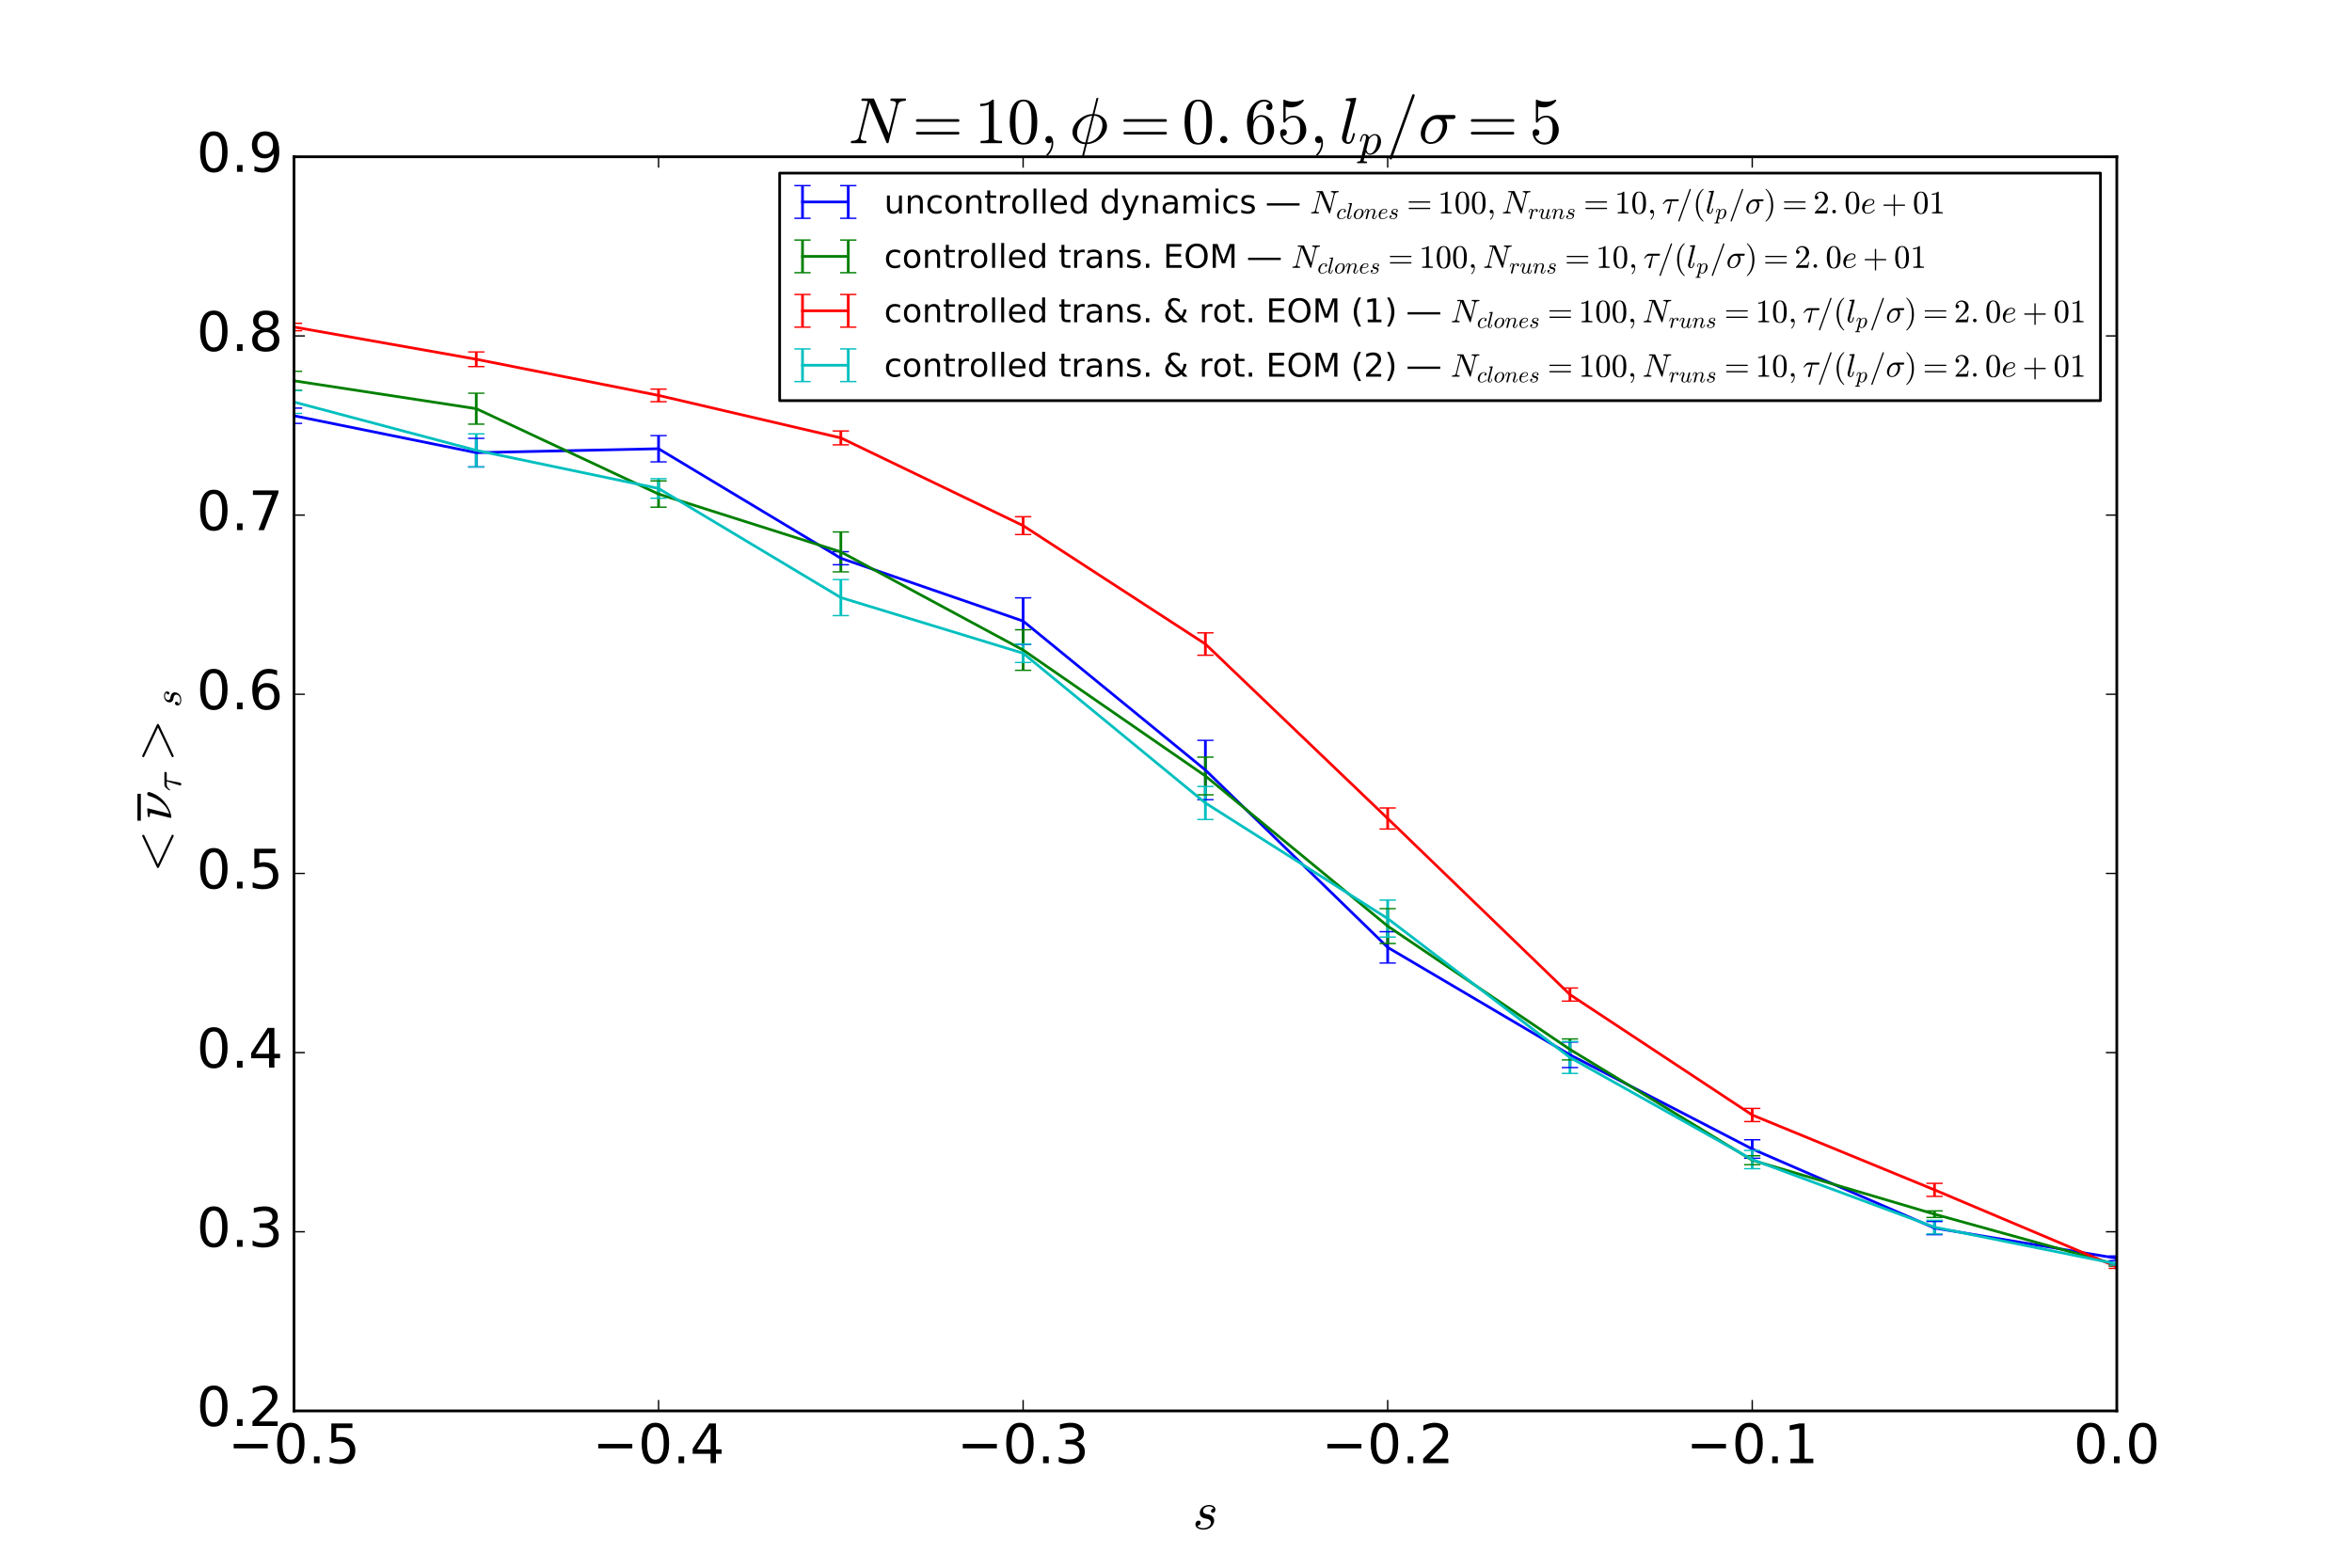 <?xml version="1.0" encoding="utf-8" standalone="no"?>
<!DOCTYPE svg PUBLIC "-//W3C//DTD SVG 1.1//EN"
  "http://www.w3.org/Graphics/SVG/1.1/DTD/svg11.dtd">
<!-- Created with matplotlib (http://matplotlib.org/) -->
<svg height="576pt" version="1.1" viewBox="0 0 864 576" width="864pt" xmlns="http://www.w3.org/2000/svg" xmlns:xlink="http://www.w3.org/1999/xlink">
 <defs>
  <style type="text/css">
*{stroke-linecap:butt;stroke-linejoin:round;stroke-miterlimit:100000;}
  </style>
 </defs>
 <g id="figure_1">
  <g id="patch_1">
   <path d="M 0 576 
L 864 576 
L 864 0 
L 0 0 
z
" style="fill:#ffffff;"/>
  </g>
  <g id="axes_1">
   <g id="patch_2">
    <path d="M 108 518.4 
L 777.6 518.4 
L 777.6 57.6 
L 108 57.6 
z
" style="fill:#ffffff;"/>
   </g>
   <g id="LineCollection_1">
    <path clip-path="url(#p4f03557623)" d="M 108 155.559 
L 108 149.943 
" style="fill:none;stroke:#0000ff;"/>
    <path clip-path="url(#p4f03557623)" d="M 174.96 171.574 
L 174.96 161.062 
" style="fill:none;stroke:#0000ff;"/>
    <path clip-path="url(#p4f03557623)" d="M 241.92 169.698 
L 241.92 160.047 
" style="fill:none;stroke:#0000ff;"/>
    <path clip-path="url(#p4f03557623)" d="M 308.88 207.505 
L 308.88 202.703 
" style="fill:none;stroke:#0000ff;"/>
    <path clip-path="url(#p4f03557623)" d="M 375.84 236.726 
L 375.84 219.663 
" style="fill:none;stroke:#0000ff;"/>
    <path clip-path="url(#p4f03557623)" d="M 442.8 293.816 
L 442.8 272.023 
" style="fill:none;stroke:#0000ff;"/>
    <path clip-path="url(#p4f03557623)" d="M 509.76 353.839 
L 509.76 342.33 
" style="fill:none;stroke:#0000ff;"/>
    <path clip-path="url(#p4f03557623)" d="M 576.72 392.246 
L 576.72 382.869 
" style="fill:none;stroke:#0000ff;"/>
    <path clip-path="url(#p4f03557623)" d="M 643.68 425.561 
L 643.68 418.773 
" style="fill:none;stroke:#0000ff;"/>
    <path clip-path="url(#p4f03557623)" d="M 710.64 453.631 
L 710.64 448.788 
" style="fill:none;stroke:#0000ff;"/>
    <path clip-path="url(#p4f03557623)" d="M 777.6 463.196 
L 777.6 461.454 
" style="fill:none;stroke:#0000ff;"/>
   </g>
   <g id="LineCollection_2">
    <path clip-path="url(#p4f03557623)" d="M 108 143.391 
L 108 136.434 
" style="fill:none;stroke:#008000;"/>
    <path clip-path="url(#p4f03557623)" d="M 174.96 155.844 
L 174.96 144.47 
" style="fill:none;stroke:#008000;"/>
    <path clip-path="url(#p4f03557623)" d="M 241.92 186.343 
L 241.92 176.699 
" style="fill:none;stroke:#008000;"/>
    <path clip-path="url(#p4f03557623)" d="M 308.88 210.112 
L 308.88 195.453 
" style="fill:none;stroke:#008000;"/>
    <path clip-path="url(#p4f03557623)" d="M 375.84 246.288 
L 375.84 231.387 
" style="fill:none;stroke:#008000;"/>
    <path clip-path="url(#p4f03557623)" d="M 442.8 292.032 
L 442.8 278.184 
" style="fill:none;stroke:#008000;"/>
    <path clip-path="url(#p4f03557623)" d="M 509.76 346.665 
L 509.76 333.863 
" style="fill:none;stroke:#008000;"/>
    <path clip-path="url(#p4f03557623)" d="M 576.72 389.432 
L 576.72 381.729 
" style="fill:none;stroke:#008000;"/>
    <path clip-path="url(#p4f03557623)" d="M 643.68 427.937 
L 643.68 424.645 
" style="fill:none;stroke:#008000;"/>
    <path clip-path="url(#p4f03557623)" d="M 710.64 447.321 
L 710.64 444.901 
" style="fill:none;stroke:#008000;"/>
    <path clip-path="url(#p4f03557623)" d="M 777.6 465.226 
L 777.6 464.118 
" style="fill:none;stroke:#008000;"/>
   </g>
   <g id="LineCollection_3">
    <path clip-path="url(#p4f03557623)" d="M 108 121.514 
L 108 118.798 
" style="fill:none;stroke:#ff0000;"/>
    <path clip-path="url(#p4f03557623)" d="M 174.96 134.688 
L 174.96 129.314 
" style="fill:none;stroke:#ff0000;"/>
    <path clip-path="url(#p4f03557623)" d="M 241.92 147.598 
L 241.92 142.969 
" style="fill:none;stroke:#ff0000;"/>
    <path clip-path="url(#p4f03557623)" d="M 308.88 163.445 
L 308.88 158.347 
" style="fill:none;stroke:#ff0000;"/>
    <path clip-path="url(#p4f03557623)" d="M 375.84 196.405 
L 375.84 189.846 
" style="fill:none;stroke:#ff0000;"/>
    <path clip-path="url(#p4f03557623)" d="M 442.8 240.745 
L 442.8 232.516 
" style="fill:none;stroke:#ff0000;"/>
    <path clip-path="url(#p4f03557623)" d="M 509.76 304.598 
L 509.76 296.872 
" style="fill:none;stroke:#ff0000;"/>
    <path clip-path="url(#p4f03557623)" d="M 576.72 367.824 
L 576.72 363.021 
" style="fill:none;stroke:#ff0000;"/>
    <path clip-path="url(#p4f03557623)" d="M 643.68 412.1 
L 643.68 407.253 
" style="fill:none;stroke:#ff0000;"/>
    <path clip-path="url(#p4f03557623)" d="M 710.64 439.574 
L 710.64 434.79 
" style="fill:none;stroke:#ff0000;"/>
    <path clip-path="url(#p4f03557623)" d="M 777.6 466.032 
L 777.6 464.949 
" style="fill:none;stroke:#ff0000;"/>
   </g>
   <g id="LineCollection_4">
    <path clip-path="url(#p4f03557623)" d="M 108 151.888 
L 108 143.533 
" style="fill:none;stroke:#00bfbf;"/>
    <path clip-path="url(#p4f03557623)" d="M 174.96 171.542 
L 174.96 159.408 
" style="fill:none;stroke:#00bfbf;"/>
    <path clip-path="url(#p4f03557623)" d="M 241.92 183.066 
L 241.92 175.877 
" style="fill:none;stroke:#00bfbf;"/>
    <path clip-path="url(#p4f03557623)" d="M 308.88 226.182 
L 308.88 212.945 
" style="fill:none;stroke:#00bfbf;"/>
    <path clip-path="url(#p4f03557623)" d="M 375.84 243.406 
L 375.84 236.617 
" style="fill:none;stroke:#00bfbf;"/>
    <path clip-path="url(#p4f03557623)" d="M 442.8 301.097 
L 442.8 288.971 
" style="fill:none;stroke:#00bfbf;"/>
    <path clip-path="url(#p4f03557623)" d="M 509.76 344.284 
L 509.76 330.71 
" style="fill:none;stroke:#00bfbf;"/>
    <path clip-path="url(#p4f03557623)" d="M 576.72 394.401 
L 576.72 382.689 
" style="fill:none;stroke:#00bfbf;"/>
    <path clip-path="url(#p4f03557623)" d="M 643.68 429.408 
L 643.68 422.698 
" style="fill:none;stroke:#00bfbf;"/>
    <path clip-path="url(#p4f03557623)" d="M 710.64 453.385 
L 710.64 448.386 
" style="fill:none;stroke:#00bfbf;"/>
    <path clip-path="url(#p4f03557623)" d="M 777.6 464.861 
L 777.6 463.937 
" style="fill:none;stroke:#00bfbf;"/>
   </g>
   <g id="line2d_1">
    <defs>
     <path d="M 3 0 
L -3 -0 
" id="m3dc29fe55f" style="stroke:#0000ff;stroke-width:0.5;"/>
    </defs>
    <g clip-path="url(#p4f03557623)">
     <use style="fill:#0000ff;stroke:#0000ff;stroke-width:0.5;" x="108.0" xlink:href="#m3dc29fe55f" y="155.559"/>
     <use style="fill:#0000ff;stroke:#0000ff;stroke-width:0.5;" x="174.96" xlink:href="#m3dc29fe55f" y="171.574"/>
     <use style="fill:#0000ff;stroke:#0000ff;stroke-width:0.5;" x="241.92" xlink:href="#m3dc29fe55f" y="169.698"/>
     <use style="fill:#0000ff;stroke:#0000ff;stroke-width:0.5;" x="308.88" xlink:href="#m3dc29fe55f" y="207.505"/>
     <use style="fill:#0000ff;stroke:#0000ff;stroke-width:0.5;" x="375.84" xlink:href="#m3dc29fe55f" y="236.726"/>
     <use style="fill:#0000ff;stroke:#0000ff;stroke-width:0.5;" x="442.8" xlink:href="#m3dc29fe55f" y="293.816"/>
     <use style="fill:#0000ff;stroke:#0000ff;stroke-width:0.5;" x="509.76" xlink:href="#m3dc29fe55f" y="353.839"/>
     <use style="fill:#0000ff;stroke:#0000ff;stroke-width:0.5;" x="576.72" xlink:href="#m3dc29fe55f" y="392.246"/>
     <use style="fill:#0000ff;stroke:#0000ff;stroke-width:0.5;" x="643.68" xlink:href="#m3dc29fe55f" y="425.561"/>
     <use style="fill:#0000ff;stroke:#0000ff;stroke-width:0.5;" x="710.64" xlink:href="#m3dc29fe55f" y="453.631"/>
     <use style="fill:#0000ff;stroke:#0000ff;stroke-width:0.5;" x="777.6" xlink:href="#m3dc29fe55f" y="463.196"/>
    </g>
   </g>
   <g id="line2d_2">
    <g clip-path="url(#p4f03557623)">
     <use style="fill:#0000ff;stroke:#0000ff;stroke-width:0.5;" x="108.0" xlink:href="#m3dc29fe55f" y="149.943"/>
     <use style="fill:#0000ff;stroke:#0000ff;stroke-width:0.5;" x="174.96" xlink:href="#m3dc29fe55f" y="161.062"/>
     <use style="fill:#0000ff;stroke:#0000ff;stroke-width:0.5;" x="241.92" xlink:href="#m3dc29fe55f" y="160.047"/>
     <use style="fill:#0000ff;stroke:#0000ff;stroke-width:0.5;" x="308.88" xlink:href="#m3dc29fe55f" y="202.703"/>
     <use style="fill:#0000ff;stroke:#0000ff;stroke-width:0.5;" x="375.84" xlink:href="#m3dc29fe55f" y="219.663"/>
     <use style="fill:#0000ff;stroke:#0000ff;stroke-width:0.5;" x="442.8" xlink:href="#m3dc29fe55f" y="272.023"/>
     <use style="fill:#0000ff;stroke:#0000ff;stroke-width:0.5;" x="509.76" xlink:href="#m3dc29fe55f" y="342.33"/>
     <use style="fill:#0000ff;stroke:#0000ff;stroke-width:0.5;" x="576.72" xlink:href="#m3dc29fe55f" y="382.869"/>
     <use style="fill:#0000ff;stroke:#0000ff;stroke-width:0.5;" x="643.68" xlink:href="#m3dc29fe55f" y="418.773"/>
     <use style="fill:#0000ff;stroke:#0000ff;stroke-width:0.5;" x="710.64" xlink:href="#m3dc29fe55f" y="448.788"/>
     <use style="fill:#0000ff;stroke:#0000ff;stroke-width:0.5;" x="777.6" xlink:href="#m3dc29fe55f" y="461.454"/>
    </g>
   </g>
   <g id="line2d_3">
    <path clip-path="url(#p4f03557623)" d="M 108 152.751 
L 174.96 166.318 
L 241.92 164.872 
L 308.88 205.104 
L 375.84 228.194 
L 442.8 282.919 
L 509.76 348.085 
L 576.72 387.558 
L 643.68 422.167 
L 710.64 451.21 
L 777.6 462.325 
" style="fill:none;stroke:#0000ff;stroke-linecap:square;"/>
   </g>
   <g id="line2d_4">
    <defs>
     <path d="M 3 0 
L -3 -0 
" id="meeedfd9225" style="stroke:#008000;stroke-width:0.5;"/>
    </defs>
    <g clip-path="url(#p4f03557623)">
     <use style="fill:#008000;stroke:#008000;stroke-width:0.5;" x="108.0" xlink:href="#meeedfd9225" y="143.391"/>
     <use style="fill:#008000;stroke:#008000;stroke-width:0.5;" x="174.96" xlink:href="#meeedfd9225" y="155.844"/>
     <use style="fill:#008000;stroke:#008000;stroke-width:0.5;" x="241.92" xlink:href="#meeedfd9225" y="186.343"/>
     <use style="fill:#008000;stroke:#008000;stroke-width:0.5;" x="308.88" xlink:href="#meeedfd9225" y="210.112"/>
     <use style="fill:#008000;stroke:#008000;stroke-width:0.5;" x="375.84" xlink:href="#meeedfd9225" y="246.288"/>
     <use style="fill:#008000;stroke:#008000;stroke-width:0.5;" x="442.8" xlink:href="#meeedfd9225" y="292.032"/>
     <use style="fill:#008000;stroke:#008000;stroke-width:0.5;" x="509.76" xlink:href="#meeedfd9225" y="346.665"/>
     <use style="fill:#008000;stroke:#008000;stroke-width:0.5;" x="576.72" xlink:href="#meeedfd9225" y="389.432"/>
     <use style="fill:#008000;stroke:#008000;stroke-width:0.5;" x="643.68" xlink:href="#meeedfd9225" y="427.937"/>
     <use style="fill:#008000;stroke:#008000;stroke-width:0.5;" x="710.64" xlink:href="#meeedfd9225" y="447.321"/>
     <use style="fill:#008000;stroke:#008000;stroke-width:0.5;" x="777.6" xlink:href="#meeedfd9225" y="465.226"/>
    </g>
   </g>
   <g id="line2d_5">
    <g clip-path="url(#p4f03557623)">
     <use style="fill:#008000;stroke:#008000;stroke-width:0.5;" x="108.0" xlink:href="#meeedfd9225" y="136.434"/>
     <use style="fill:#008000;stroke:#008000;stroke-width:0.5;" x="174.96" xlink:href="#meeedfd9225" y="144.47"/>
     <use style="fill:#008000;stroke:#008000;stroke-width:0.5;" x="241.92" xlink:href="#meeedfd9225" y="176.699"/>
     <use style="fill:#008000;stroke:#008000;stroke-width:0.5;" x="308.88" xlink:href="#meeedfd9225" y="195.453"/>
     <use style="fill:#008000;stroke:#008000;stroke-width:0.5;" x="375.84" xlink:href="#meeedfd9225" y="231.387"/>
     <use style="fill:#008000;stroke:#008000;stroke-width:0.5;" x="442.8" xlink:href="#meeedfd9225" y="278.184"/>
     <use style="fill:#008000;stroke:#008000;stroke-width:0.5;" x="509.76" xlink:href="#meeedfd9225" y="333.863"/>
     <use style="fill:#008000;stroke:#008000;stroke-width:0.5;" x="576.72" xlink:href="#meeedfd9225" y="381.729"/>
     <use style="fill:#008000;stroke:#008000;stroke-width:0.5;" x="643.68" xlink:href="#meeedfd9225" y="424.645"/>
     <use style="fill:#008000;stroke:#008000;stroke-width:0.5;" x="710.64" xlink:href="#meeedfd9225" y="444.901"/>
     <use style="fill:#008000;stroke:#008000;stroke-width:0.5;" x="777.6" xlink:href="#meeedfd9225" y="464.118"/>
    </g>
   </g>
   <g id="line2d_6">
    <path clip-path="url(#p4f03557623)" d="M 108 139.913 
L 174.96 150.157 
L 241.92 181.521 
L 308.88 202.783 
L 375.84 238.837 
L 442.8 285.108 
L 509.76 340.264 
L 576.72 385.58 
L 643.68 426.291 
L 710.64 446.111 
L 777.6 464.672 
" style="fill:none;stroke:#008000;stroke-linecap:square;"/>
   </g>
   <g id="line2d_7">
    <defs>
     <path d="M 3 0 
L -3 -0 
" id="mb0a808ddc2" style="stroke:#ff0000;stroke-width:0.5;"/>
    </defs>
    <g clip-path="url(#p4f03557623)">
     <use style="fill:#ff0000;stroke:#ff0000;stroke-width:0.5;" x="108.0" xlink:href="#mb0a808ddc2" y="121.514"/>
     <use style="fill:#ff0000;stroke:#ff0000;stroke-width:0.5;" x="174.96" xlink:href="#mb0a808ddc2" y="134.688"/>
     <use style="fill:#ff0000;stroke:#ff0000;stroke-width:0.5;" x="241.92" xlink:href="#mb0a808ddc2" y="147.598"/>
     <use style="fill:#ff0000;stroke:#ff0000;stroke-width:0.5;" x="308.88" xlink:href="#mb0a808ddc2" y="163.445"/>
     <use style="fill:#ff0000;stroke:#ff0000;stroke-width:0.5;" x="375.84" xlink:href="#mb0a808ddc2" y="196.405"/>
     <use style="fill:#ff0000;stroke:#ff0000;stroke-width:0.5;" x="442.8" xlink:href="#mb0a808ddc2" y="240.745"/>
     <use style="fill:#ff0000;stroke:#ff0000;stroke-width:0.5;" x="509.76" xlink:href="#mb0a808ddc2" y="304.598"/>
     <use style="fill:#ff0000;stroke:#ff0000;stroke-width:0.5;" x="576.72" xlink:href="#mb0a808ddc2" y="367.824"/>
     <use style="fill:#ff0000;stroke:#ff0000;stroke-width:0.5;" x="643.68" xlink:href="#mb0a808ddc2" y="412.1"/>
     <use style="fill:#ff0000;stroke:#ff0000;stroke-width:0.5;" x="710.64" xlink:href="#mb0a808ddc2" y="439.574"/>
     <use style="fill:#ff0000;stroke:#ff0000;stroke-width:0.5;" x="777.6" xlink:href="#mb0a808ddc2" y="466.032"/>
    </g>
   </g>
   <g id="line2d_8">
    <g clip-path="url(#p4f03557623)">
     <use style="fill:#ff0000;stroke:#ff0000;stroke-width:0.5;" x="108.0" xlink:href="#mb0a808ddc2" y="118.798"/>
     <use style="fill:#ff0000;stroke:#ff0000;stroke-width:0.5;" x="174.96" xlink:href="#mb0a808ddc2" y="129.314"/>
     <use style="fill:#ff0000;stroke:#ff0000;stroke-width:0.5;" x="241.92" xlink:href="#mb0a808ddc2" y="142.969"/>
     <use style="fill:#ff0000;stroke:#ff0000;stroke-width:0.5;" x="308.88" xlink:href="#mb0a808ddc2" y="158.347"/>
     <use style="fill:#ff0000;stroke:#ff0000;stroke-width:0.5;" x="375.84" xlink:href="#mb0a808ddc2" y="189.846"/>
     <use style="fill:#ff0000;stroke:#ff0000;stroke-width:0.5;" x="442.8" xlink:href="#mb0a808ddc2" y="232.516"/>
     <use style="fill:#ff0000;stroke:#ff0000;stroke-width:0.5;" x="509.76" xlink:href="#mb0a808ddc2" y="296.872"/>
     <use style="fill:#ff0000;stroke:#ff0000;stroke-width:0.5;" x="576.72" xlink:href="#mb0a808ddc2" y="363.021"/>
     <use style="fill:#ff0000;stroke:#ff0000;stroke-width:0.5;" x="643.68" xlink:href="#mb0a808ddc2" y="407.253"/>
     <use style="fill:#ff0000;stroke:#ff0000;stroke-width:0.5;" x="710.64" xlink:href="#mb0a808ddc2" y="434.79"/>
     <use style="fill:#ff0000;stroke:#ff0000;stroke-width:0.5;" x="777.6" xlink:href="#mb0a808ddc2" y="464.949"/>
    </g>
   </g>
   <g id="line2d_9">
    <path clip-path="url(#p4f03557623)" d="M 108 120.156 
L 174.96 132.001 
L 241.92 145.284 
L 308.88 160.896 
L 375.84 193.126 
L 442.8 236.63 
L 509.76 300.735 
L 576.72 365.423 
L 643.68 409.677 
L 710.64 437.182 
L 777.6 465.49 
" style="fill:none;stroke:#ff0000;stroke-linecap:square;"/>
   </g>
   <g id="line2d_10">
    <defs>
     <path d="M 3 0 
L -3 -0 
" id="mf8c03a3857" style="stroke:#00bfbf;stroke-width:0.5;"/>
    </defs>
    <g clip-path="url(#p4f03557623)">
     <use style="fill:#00bfbf;stroke:#00bfbf;stroke-width:0.5;" x="108.0" xlink:href="#mf8c03a3857" y="151.888"/>
     <use style="fill:#00bfbf;stroke:#00bfbf;stroke-width:0.5;" x="174.96" xlink:href="#mf8c03a3857" y="171.542"/>
     <use style="fill:#00bfbf;stroke:#00bfbf;stroke-width:0.5;" x="241.92" xlink:href="#mf8c03a3857" y="183.066"/>
     <use style="fill:#00bfbf;stroke:#00bfbf;stroke-width:0.5;" x="308.88" xlink:href="#mf8c03a3857" y="226.182"/>
     <use style="fill:#00bfbf;stroke:#00bfbf;stroke-width:0.5;" x="375.84" xlink:href="#mf8c03a3857" y="243.406"/>
     <use style="fill:#00bfbf;stroke:#00bfbf;stroke-width:0.5;" x="442.8" xlink:href="#mf8c03a3857" y="301.097"/>
     <use style="fill:#00bfbf;stroke:#00bfbf;stroke-width:0.5;" x="509.76" xlink:href="#mf8c03a3857" y="344.284"/>
     <use style="fill:#00bfbf;stroke:#00bfbf;stroke-width:0.5;" x="576.72" xlink:href="#mf8c03a3857" y="394.401"/>
     <use style="fill:#00bfbf;stroke:#00bfbf;stroke-width:0.5;" x="643.68" xlink:href="#mf8c03a3857" y="429.408"/>
     <use style="fill:#00bfbf;stroke:#00bfbf;stroke-width:0.5;" x="710.64" xlink:href="#mf8c03a3857" y="453.385"/>
     <use style="fill:#00bfbf;stroke:#00bfbf;stroke-width:0.5;" x="777.6" xlink:href="#mf8c03a3857" y="464.861"/>
    </g>
   </g>
   <g id="line2d_11">
    <g clip-path="url(#p4f03557623)">
     <use style="fill:#00bfbf;stroke:#00bfbf;stroke-width:0.5;" x="108.0" xlink:href="#mf8c03a3857" y="143.533"/>
     <use style="fill:#00bfbf;stroke:#00bfbf;stroke-width:0.5;" x="174.96" xlink:href="#mf8c03a3857" y="159.408"/>
     <use style="fill:#00bfbf;stroke:#00bfbf;stroke-width:0.5;" x="241.92" xlink:href="#mf8c03a3857" y="175.877"/>
     <use style="fill:#00bfbf;stroke:#00bfbf;stroke-width:0.5;" x="308.88" xlink:href="#mf8c03a3857" y="212.945"/>
     <use style="fill:#00bfbf;stroke:#00bfbf;stroke-width:0.5;" x="375.84" xlink:href="#mf8c03a3857" y="236.617"/>
     <use style="fill:#00bfbf;stroke:#00bfbf;stroke-width:0.5;" x="442.8" xlink:href="#mf8c03a3857" y="288.971"/>
     <use style="fill:#00bfbf;stroke:#00bfbf;stroke-width:0.5;" x="509.76" xlink:href="#mf8c03a3857" y="330.71"/>
     <use style="fill:#00bfbf;stroke:#00bfbf;stroke-width:0.5;" x="576.72" xlink:href="#mf8c03a3857" y="382.689"/>
     <use style="fill:#00bfbf;stroke:#00bfbf;stroke-width:0.5;" x="643.68" xlink:href="#mf8c03a3857" y="422.698"/>
     <use style="fill:#00bfbf;stroke:#00bfbf;stroke-width:0.5;" x="710.64" xlink:href="#mf8c03a3857" y="448.386"/>
     <use style="fill:#00bfbf;stroke:#00bfbf;stroke-width:0.5;" x="777.6" xlink:href="#mf8c03a3857" y="463.937"/>
    </g>
   </g>
   <g id="line2d_12">
    <path clip-path="url(#p4f03557623)" d="M 108 147.711 
L 174.96 165.475 
L 241.92 179.471 
L 308.88 219.564 
L 375.84 240.011 
L 442.8 295.034 
L 509.76 337.497 
L 576.72 388.545 
L 643.68 426.053 
L 710.64 450.886 
L 777.6 464.399 
" style="fill:none;stroke:#00bfbf;stroke-linecap:square;"/>
   </g>
   <g id="patch_3">
    <path d="M 777.6 518.4 
L 777.6 57.6 
" style="fill:none;stroke:#000000;stroke-linecap:square;stroke-linejoin:miter;"/>
   </g>
   <g id="patch_4">
    <path d="M 108 518.4 
L 777.6 518.4 
" style="fill:none;stroke:#000000;stroke-linecap:square;stroke-linejoin:miter;"/>
   </g>
   <g id="patch_5">
    <path d="M 108 518.4 
L 108 57.6 
" style="fill:none;stroke:#000000;stroke-linecap:square;stroke-linejoin:miter;"/>
   </g>
   <g id="patch_6">
    <path d="M 108 57.6 
L 777.6 57.6 
" style="fill:none;stroke:#000000;stroke-linecap:square;stroke-linejoin:miter;"/>
   </g>
   <g id="matplotlib.axis_1">
    <g id="xtick_1">
     <g id="line2d_13">
      <defs>
       <path d="M 0 0 
L 0 -4 
" id="m245abb3a68" style="stroke:#000000;stroke-width:0.5;"/>
      </defs>
      <g>
       <use style="stroke:#000000;stroke-width:0.5;" x="108.0" xlink:href="#m245abb3a68" y="518.4"/>
      </g>
     </g>
     <g id="line2d_14">
      <defs>
       <path d="M 0 0 
L 0 4 
" id="m5f7da27309" style="stroke:#000000;stroke-width:0.5;"/>
      </defs>
      <g>
       <use style="stroke:#000000;stroke-width:0.5;" x="108.0" xlink:href="#m5f7da27309" y="57.6"/>
      </g>
     </g>
     <g id="text_1">
      <!-- −0.5 -->
      <defs>
       <path d="M 10.688 12.406 
L 21 12.406 
L 21 0 
L 10.688 0 
z
" id="BitstreamVeraSans-Roman-2e"/>
       <path d="M 10.594 35.5 
L 73.188 35.5 
L 73.188 27.203 
L 10.594 27.203 
z
" id="BitstreamVeraSans-Roman-2212"/>
       <path d="M 31.781 66.406 
Q 24.172 66.406 20.328 58.906 
Q 16.5 51.422 16.5 36.375 
Q 16.5 21.391 20.328 13.891 
Q 24.172 6.391 31.781 6.391 
Q 39.453 6.391 43.281 13.891 
Q 47.125 21.391 47.125 36.375 
Q 47.125 51.422 43.281 58.906 
Q 39.453 66.406 31.781 66.406 
M 31.781 74.219 
Q 44.047 74.219 50.516 64.516 
Q 56.984 54.828 56.984 36.375 
Q 56.984 17.969 50.516 8.266 
Q 44.047 -1.422 31.781 -1.422 
Q 19.531 -1.422 13.062 8.266 
Q 6.594 17.969 6.594 36.375 
Q 6.594 54.828 13.062 64.516 
Q 19.531 74.219 31.781 74.219 
" id="BitstreamVeraSans-Roman-30"/>
       <path d="M 10.797 72.906 
L 49.516 72.906 
L 49.516 64.594 
L 19.828 64.594 
L 19.828 46.734 
Q 21.969 47.469 24.109 47.828 
Q 26.266 48.188 28.422 48.188 
Q 40.625 48.188 47.75 41.5 
Q 54.891 34.812 54.891 23.391 
Q 54.891 11.625 47.562 5.094 
Q 40.234 -1.422 26.906 -1.422 
Q 22.312 -1.422 17.547 -0.641 
Q 12.797 0.141 7.719 1.703 
L 7.719 11.625 
Q 12.109 9.234 16.797 8.062 
Q 21.484 6.891 26.703 6.891 
Q 35.156 6.891 40.078 11.328 
Q 45.016 15.766 45.016 23.391 
Q 45.016 31 40.078 35.438 
Q 35.156 39.891 26.703 39.891 
Q 22.75 39.891 18.812 39.016 
Q 14.891 38.141 10.797 36.281 
z
" id="BitstreamVeraSans-Roman-35"/>
      </defs>
      <g transform="translate(83.717 537.597)scale(0.2 -0.2)">
       <use xlink:href="#BitstreamVeraSans-Roman-2212"/>
       <use x="83.789" xlink:href="#BitstreamVeraSans-Roman-30"/>
       <use x="147.412" xlink:href="#BitstreamVeraSans-Roman-2e"/>
       <use x="179.199" xlink:href="#BitstreamVeraSans-Roman-35"/>
      </g>
     </g>
    </g>
    <g id="xtick_2">
     <g id="line2d_15">
      <g>
       <use style="stroke:#000000;stroke-width:0.5;" x="241.92" xlink:href="#m245abb3a68" y="518.4"/>
      </g>
     </g>
     <g id="line2d_16">
      <g>
       <use style="stroke:#000000;stroke-width:0.5;" x="241.92" xlink:href="#m5f7da27309" y="57.6"/>
      </g>
     </g>
     <g id="text_2">
      <!-- −0.4 -->
      <defs>
       <path d="M 37.797 64.312 
L 12.891 25.391 
L 37.797 25.391 
z
M 35.203 72.906 
L 47.609 72.906 
L 47.609 25.391 
L 58.016 25.391 
L 58.016 17.188 
L 47.609 17.188 
L 47.609 0 
L 37.797 0 
L 37.797 17.188 
L 4.891 17.188 
L 4.891 26.703 
z
" id="BitstreamVeraSans-Roman-34"/>
      </defs>
      <g transform="translate(217.637 537.597)scale(0.2 -0.2)">
       <use xlink:href="#BitstreamVeraSans-Roman-2212"/>
       <use x="83.789" xlink:href="#BitstreamVeraSans-Roman-30"/>
       <use x="147.412" xlink:href="#BitstreamVeraSans-Roman-2e"/>
       <use x="179.199" xlink:href="#BitstreamVeraSans-Roman-34"/>
      </g>
     </g>
    </g>
    <g id="xtick_3">
     <g id="line2d_17">
      <g>
       <use style="stroke:#000000;stroke-width:0.5;" x="375.84" xlink:href="#m245abb3a68" y="518.4"/>
      </g>
     </g>
     <g id="line2d_18">
      <g>
       <use style="stroke:#000000;stroke-width:0.5;" x="375.84" xlink:href="#m5f7da27309" y="57.6"/>
      </g>
     </g>
     <g id="text_3">
      <!-- −0.3 -->
      <defs>
       <path d="M 40.578 39.312 
Q 47.656 37.797 51.625 33 
Q 55.609 28.219 55.609 21.188 
Q 55.609 10.406 48.188 4.484 
Q 40.766 -1.422 27.094 -1.422 
Q 22.516 -1.422 17.656 -0.516 
Q 12.797 0.391 7.625 2.203 
L 7.625 11.719 
Q 11.719 9.328 16.594 8.109 
Q 21.484 6.891 26.812 6.891 
Q 36.078 6.891 40.938 10.547 
Q 45.797 14.203 45.797 21.188 
Q 45.797 27.641 41.281 31.266 
Q 36.766 34.906 28.719 34.906 
L 20.219 34.906 
L 20.219 43.016 
L 29.109 43.016 
Q 36.375 43.016 40.234 45.922 
Q 44.094 48.828 44.094 54.297 
Q 44.094 59.906 40.109 62.906 
Q 36.141 65.922 28.719 65.922 
Q 24.656 65.922 20.016 65.031 
Q 15.375 64.156 9.812 62.312 
L 9.812 71.094 
Q 15.438 72.656 20.344 73.438 
Q 25.25 74.219 29.594 74.219 
Q 40.828 74.219 47.359 69.109 
Q 53.906 64.016 53.906 55.328 
Q 53.906 49.266 50.438 45.094 
Q 46.969 40.922 40.578 39.312 
" id="BitstreamVeraSans-Roman-33"/>
      </defs>
      <g transform="translate(351.557 537.597)scale(0.2 -0.2)">
       <use xlink:href="#BitstreamVeraSans-Roman-2212"/>
       <use x="83.789" xlink:href="#BitstreamVeraSans-Roman-30"/>
       <use x="147.412" xlink:href="#BitstreamVeraSans-Roman-2e"/>
       <use x="179.199" xlink:href="#BitstreamVeraSans-Roman-33"/>
      </g>
     </g>
    </g>
    <g id="xtick_4">
     <g id="line2d_19">
      <g>
       <use style="stroke:#000000;stroke-width:0.5;" x="509.76" xlink:href="#m245abb3a68" y="518.4"/>
      </g>
     </g>
     <g id="line2d_20">
      <g>
       <use style="stroke:#000000;stroke-width:0.5;" x="509.76" xlink:href="#m5f7da27309" y="57.6"/>
      </g>
     </g>
     <g id="text_4">
      <!-- −0.2 -->
      <defs>
       <path d="M 19.188 8.297 
L 53.609 8.297 
L 53.609 0 
L 7.328 0 
L 7.328 8.297 
Q 12.938 14.109 22.625 23.891 
Q 32.328 33.688 34.812 36.531 
Q 39.547 41.844 41.422 45.531 
Q 43.312 49.219 43.312 52.781 
Q 43.312 58.594 39.234 62.25 
Q 35.156 65.922 28.609 65.922 
Q 23.969 65.922 18.812 64.312 
Q 13.672 62.703 7.812 59.422 
L 7.812 69.391 
Q 13.766 71.781 18.938 73 
Q 24.125 74.219 28.422 74.219 
Q 39.75 74.219 46.484 68.547 
Q 53.219 62.891 53.219 53.422 
Q 53.219 48.922 51.531 44.891 
Q 49.859 40.875 45.406 35.406 
Q 44.188 33.984 37.641 27.219 
Q 31.109 20.453 19.188 8.297 
" id="BitstreamVeraSans-Roman-32"/>
      </defs>
      <g transform="translate(485.477 537.597)scale(0.2 -0.2)">
       <use xlink:href="#BitstreamVeraSans-Roman-2212"/>
       <use x="83.789" xlink:href="#BitstreamVeraSans-Roman-30"/>
       <use x="147.412" xlink:href="#BitstreamVeraSans-Roman-2e"/>
       <use x="179.199" xlink:href="#BitstreamVeraSans-Roman-32"/>
      </g>
     </g>
    </g>
    <g id="xtick_5">
     <g id="line2d_21">
      <g>
       <use style="stroke:#000000;stroke-width:0.5;" x="643.68" xlink:href="#m245abb3a68" y="518.4"/>
      </g>
     </g>
     <g id="line2d_22">
      <g>
       <use style="stroke:#000000;stroke-width:0.5;" x="643.68" xlink:href="#m5f7da27309" y="57.6"/>
      </g>
     </g>
     <g id="text_5">
      <!-- −0.1 -->
      <defs>
       <path d="M 12.406 8.297 
L 28.516 8.297 
L 28.516 63.922 
L 10.984 60.406 
L 10.984 69.391 
L 28.422 72.906 
L 38.281 72.906 
L 38.281 8.297 
L 54.391 8.297 
L 54.391 0 
L 12.406 0 
z
" id="BitstreamVeraSans-Roman-31"/>
      </defs>
      <g transform="translate(619.397 537.597)scale(0.2 -0.2)">
       <use xlink:href="#BitstreamVeraSans-Roman-2212"/>
       <use x="83.789" xlink:href="#BitstreamVeraSans-Roman-30"/>
       <use x="147.412" xlink:href="#BitstreamVeraSans-Roman-2e"/>
       <use x="179.199" xlink:href="#BitstreamVeraSans-Roman-31"/>
      </g>
     </g>
    </g>
    <g id="xtick_6">
     <g id="line2d_23">
      <g>
       <use style="stroke:#000000;stroke-width:0.5;" x="777.6" xlink:href="#m245abb3a68" y="518.4"/>
      </g>
     </g>
     <g id="line2d_24">
      <g>
       <use style="stroke:#000000;stroke-width:0.5;" x="777.6" xlink:href="#m5f7da27309" y="57.6"/>
      </g>
     </g>
     <g id="text_6">
      <!-- 0.0 -->
      <g transform="translate(761.697 537.597)scale(0.2 -0.2)">
       <use xlink:href="#BitstreamVeraSans-Roman-30"/>
       <use x="63.623" xlink:href="#BitstreamVeraSans-Roman-2e"/>
       <use x="95.41" xlink:href="#BitstreamVeraSans-Roman-30"/>
      </g>
     </g>
    </g>
    <g id="text_7">
     <!-- $s$ -->
     <defs>
      <path d="M 8.688 6.109 
Q 11.375 1.516 19.484 1.516 
Q 23 1.516 26.172 2.703 
Q 29.344 3.906 31.422 6.297 
Q 33.5 8.688 33.5 12.109 
Q 33.5 14.703 31.641 16.359 
Q 29.781 18.016 27.094 18.609 
L 21.688 19.672 
Q 17.969 20.609 15.578 23.141 
Q 13.188 25.688 13.188 29.297 
Q 13.188 33.734 15.594 37.156 
Q 18.016 40.578 21.969 42.375 
Q 25.922 44.188 30.172 44.188 
Q 34.719 44.188 38.297 42.016 
Q 41.891 39.844 41.891 35.594 
Q 41.891 33.297 40.594 31.531 
Q 39.312 29.781 37.016 29.781 
Q 35.688 29.781 34.734 30.641 
Q 33.797 31.5 33.797 32.812 
Q 33.797 33.984 34.453 35.078 
Q 35.109 36.188 36.203 36.844 
Q 37.312 37.5 38.484 37.5 
Q 37.594 39.656 35.172 40.625 
Q 32.766 41.609 29.984 41.609 
Q 27.438 41.609 24.891 40.578 
Q 22.359 39.547 20.812 37.562 
Q 19.281 35.594 19.281 32.906 
Q 19.281 31.109 20.547 29.734 
Q 21.828 28.375 23.688 27.781 
L 29.5 26.609 
Q 32.281 26.031 34.594 24.531 
Q 36.922 23.047 38.25 20.766 
Q 39.594 18.5 39.594 15.578 
Q 39.594 11.859 37.516 8.25 
Q 35.453 4.641 32.422 2.484 
Q 27.094 -1.125 19.391 -1.125 
Q 14.062 -1.125 9.609 1.312 
Q 5.172 3.766 5.172 8.594 
Q 5.172 11.328 6.75 13.344 
Q 8.344 15.375 11.078 15.375 
Q 12.703 15.375 13.797 14.391 
Q 14.891 13.422 14.891 11.812 
Q 14.891 9.516 13.172 7.812 
Q 11.469 6.109 9.188 6.109 
z
" id="Cmmi10-73"/>
     </defs>
     <g transform="translate(438.1 561.953)scale(0.2 -0.2)">
      <use transform="translate(0.0 0.812)" xlink:href="#Cmmi10-73"/>
     </g>
    </g>
   </g>
   <g id="matplotlib.axis_2">
    <g id="ytick_1">
     <g id="line2d_25">
      <defs>
       <path d="M 0 0 
L 4 0 
" id="me9215a2cec" style="stroke:#000000;stroke-width:0.5;"/>
      </defs>
      <g>
       <use style="stroke:#000000;stroke-width:0.5;" x="108.0" xlink:href="#me9215a2cec" y="518.4"/>
      </g>
     </g>
     <g id="line2d_26">
      <defs>
       <path d="M 0 0 
L -4 0 
" id="m5203b321c3" style="stroke:#000000;stroke-width:0.5;"/>
      </defs>
      <g>
       <use style="stroke:#000000;stroke-width:0.5;" x="777.6" xlink:href="#m5203b321c3" y="518.4"/>
      </g>
     </g>
     <g id="text_8">
      <!-- 0.2 -->
      <g transform="translate(72.194 523.919)scale(0.2 -0.2)">
       <use xlink:href="#BitstreamVeraSans-Roman-30"/>
       <use x="63.623" xlink:href="#BitstreamVeraSans-Roman-2e"/>
       <use x="95.41" xlink:href="#BitstreamVeraSans-Roman-32"/>
      </g>
     </g>
    </g>
    <g id="ytick_2">
     <g id="line2d_27">
      <g>
       <use style="stroke:#000000;stroke-width:0.5;" x="108.0" xlink:href="#me9215a2cec" y="452.571"/>
      </g>
     </g>
     <g id="line2d_28">
      <g>
       <use style="stroke:#000000;stroke-width:0.5;" x="777.6" xlink:href="#m5203b321c3" y="452.571"/>
      </g>
     </g>
     <g id="text_9">
      <!-- 0.3 -->
      <g transform="translate(72.194 458.09)scale(0.2 -0.2)">
       <use xlink:href="#BitstreamVeraSans-Roman-30"/>
       <use x="63.623" xlink:href="#BitstreamVeraSans-Roman-2e"/>
       <use x="95.41" xlink:href="#BitstreamVeraSans-Roman-33"/>
      </g>
     </g>
    </g>
    <g id="ytick_3">
     <g id="line2d_29">
      <g>
       <use style="stroke:#000000;stroke-width:0.5;" x="108.0" xlink:href="#me9215a2cec" y="386.743"/>
      </g>
     </g>
     <g id="line2d_30">
      <g>
       <use style="stroke:#000000;stroke-width:0.5;" x="777.6" xlink:href="#m5203b321c3" y="386.743"/>
      </g>
     </g>
     <g id="text_10">
      <!-- 0.4 -->
      <g transform="translate(72.194 392.262)scale(0.2 -0.2)">
       <use xlink:href="#BitstreamVeraSans-Roman-30"/>
       <use x="63.623" xlink:href="#BitstreamVeraSans-Roman-2e"/>
       <use x="95.41" xlink:href="#BitstreamVeraSans-Roman-34"/>
      </g>
     </g>
    </g>
    <g id="ytick_4">
     <g id="line2d_31">
      <g>
       <use style="stroke:#000000;stroke-width:0.5;" x="108.0" xlink:href="#me9215a2cec" y="320.914"/>
      </g>
     </g>
     <g id="line2d_32">
      <g>
       <use style="stroke:#000000;stroke-width:0.5;" x="777.6" xlink:href="#m5203b321c3" y="320.914"/>
      </g>
     </g>
     <g id="text_11">
      <!-- 0.5 -->
      <g transform="translate(72.194 326.433)scale(0.2 -0.2)">
       <use xlink:href="#BitstreamVeraSans-Roman-30"/>
       <use x="63.623" xlink:href="#BitstreamVeraSans-Roman-2e"/>
       <use x="95.41" xlink:href="#BitstreamVeraSans-Roman-35"/>
      </g>
     </g>
    </g>
    <g id="ytick_5">
     <g id="line2d_33">
      <g>
       <use style="stroke:#000000;stroke-width:0.5;" x="108.0" xlink:href="#me9215a2cec" y="255.086"/>
      </g>
     </g>
     <g id="line2d_34">
      <g>
       <use style="stroke:#000000;stroke-width:0.5;" x="777.6" xlink:href="#m5203b321c3" y="255.086"/>
      </g>
     </g>
     <g id="text_12">
      <!-- 0.6 -->
      <defs>
       <path d="M 33.016 40.375 
Q 26.375 40.375 22.484 35.828 
Q 18.609 31.297 18.609 23.391 
Q 18.609 15.531 22.484 10.953 
Q 26.375 6.391 33.016 6.391 
Q 39.656 6.391 43.531 10.953 
Q 47.406 15.531 47.406 23.391 
Q 47.406 31.297 43.531 35.828 
Q 39.656 40.375 33.016 40.375 
M 52.594 71.297 
L 52.594 62.312 
Q 48.875 64.062 45.094 64.984 
Q 41.312 65.922 37.594 65.922 
Q 27.828 65.922 22.672 59.328 
Q 17.531 52.734 16.797 39.406 
Q 19.672 43.656 24.016 45.922 
Q 28.375 48.188 33.594 48.188 
Q 44.578 48.188 50.953 41.516 
Q 57.328 34.859 57.328 23.391 
Q 57.328 12.156 50.688 5.359 
Q 44.047 -1.422 33.016 -1.422 
Q 20.359 -1.422 13.672 8.266 
Q 6.984 17.969 6.984 36.375 
Q 6.984 53.656 15.188 63.938 
Q 23.391 74.219 37.203 74.219 
Q 40.922 74.219 44.703 73.484 
Q 48.484 72.75 52.594 71.297 
" id="BitstreamVeraSans-Roman-36"/>
      </defs>
      <g transform="translate(72.194 260.604)scale(0.2 -0.2)">
       <use xlink:href="#BitstreamVeraSans-Roman-30"/>
       <use x="63.623" xlink:href="#BitstreamVeraSans-Roman-2e"/>
       <use x="95.41" xlink:href="#BitstreamVeraSans-Roman-36"/>
      </g>
     </g>
    </g>
    <g id="ytick_6">
     <g id="line2d_35">
      <g>
       <use style="stroke:#000000;stroke-width:0.5;" x="108.0" xlink:href="#me9215a2cec" y="189.257"/>
      </g>
     </g>
     <g id="line2d_36">
      <g>
       <use style="stroke:#000000;stroke-width:0.5;" x="777.6" xlink:href="#m5203b321c3" y="189.257"/>
      </g>
     </g>
     <g id="text_13">
      <!-- 0.7 -->
      <defs>
       <path d="M 8.203 72.906 
L 55.078 72.906 
L 55.078 68.703 
L 28.609 0 
L 18.312 0 
L 43.219 64.594 
L 8.203 64.594 
z
" id="BitstreamVeraSans-Roman-37"/>
      </defs>
      <g transform="translate(72.194 194.776)scale(0.2 -0.2)">
       <use xlink:href="#BitstreamVeraSans-Roman-30"/>
       <use x="63.623" xlink:href="#BitstreamVeraSans-Roman-2e"/>
       <use x="95.41" xlink:href="#BitstreamVeraSans-Roman-37"/>
      </g>
     </g>
    </g>
    <g id="ytick_7">
     <g id="line2d_37">
      <g>
       <use style="stroke:#000000;stroke-width:0.5;" x="108.0" xlink:href="#me9215a2cec" y="123.429"/>
      </g>
     </g>
     <g id="line2d_38">
      <g>
       <use style="stroke:#000000;stroke-width:0.5;" x="777.6" xlink:href="#m5203b321c3" y="123.429"/>
      </g>
     </g>
     <g id="text_14">
      <!-- 0.8 -->
      <defs>
       <path d="M 31.781 34.625 
Q 24.75 34.625 20.719 30.859 
Q 16.703 27.094 16.703 20.516 
Q 16.703 13.922 20.719 10.156 
Q 24.75 6.391 31.781 6.391 
Q 38.812 6.391 42.859 10.172 
Q 46.922 13.969 46.922 20.516 
Q 46.922 27.094 42.891 30.859 
Q 38.875 34.625 31.781 34.625 
M 21.922 38.812 
Q 15.578 40.375 12.031 44.719 
Q 8.5 49.078 8.5 55.328 
Q 8.5 64.062 14.719 69.141 
Q 20.953 74.219 31.781 74.219 
Q 42.672 74.219 48.875 69.141 
Q 55.078 64.062 55.078 55.328 
Q 55.078 49.078 51.531 44.719 
Q 48 40.375 41.703 38.812 
Q 48.828 37.156 52.797 32.312 
Q 56.781 27.484 56.781 20.516 
Q 56.781 9.906 50.312 4.234 
Q 43.844 -1.422 31.781 -1.422 
Q 19.734 -1.422 13.25 4.234 
Q 6.781 9.906 6.781 20.516 
Q 6.781 27.484 10.781 32.312 
Q 14.797 37.156 21.922 38.812 
M 18.312 54.391 
Q 18.312 48.734 21.844 45.562 
Q 25.391 42.391 31.781 42.391 
Q 38.141 42.391 41.719 45.562 
Q 45.312 48.734 45.312 54.391 
Q 45.312 60.062 41.719 63.234 
Q 38.141 66.406 31.781 66.406 
Q 25.391 66.406 21.844 63.234 
Q 18.312 60.062 18.312 54.391 
" id="BitstreamVeraSans-Roman-38"/>
      </defs>
      <g transform="translate(72.194 128.947)scale(0.2 -0.2)">
       <use xlink:href="#BitstreamVeraSans-Roman-30"/>
       <use x="63.623" xlink:href="#BitstreamVeraSans-Roman-2e"/>
       <use x="95.41" xlink:href="#BitstreamVeraSans-Roman-38"/>
      </g>
     </g>
    </g>
    <g id="ytick_8">
     <g id="line2d_39">
      <g>
       <use style="stroke:#000000;stroke-width:0.5;" x="108.0" xlink:href="#me9215a2cec" y="57.6"/>
      </g>
     </g>
     <g id="line2d_40">
      <g>
       <use style="stroke:#000000;stroke-width:0.5;" x="777.6" xlink:href="#m5203b321c3" y="57.6"/>
      </g>
     </g>
     <g id="text_15">
      <!-- 0.9 -->
      <defs>
       <path d="M 10.984 1.516 
L 10.984 10.5 
Q 14.703 8.734 18.5 7.812 
Q 22.312 6.891 25.984 6.891 
Q 35.75 6.891 40.891 13.453 
Q 46.047 20.016 46.781 33.406 
Q 43.953 29.203 39.594 26.953 
Q 35.25 24.703 29.984 24.703 
Q 19.047 24.703 12.672 31.312 
Q 6.297 37.938 6.297 49.422 
Q 6.297 60.641 12.938 67.422 
Q 19.578 74.219 30.609 74.219 
Q 43.266 74.219 49.922 64.516 
Q 56.594 54.828 56.594 36.375 
Q 56.594 19.141 48.406 8.859 
Q 40.234 -1.422 26.422 -1.422 
Q 22.703 -1.422 18.891 -0.688 
Q 15.094 0.047 10.984 1.516 
M 30.609 32.422 
Q 37.25 32.422 41.125 36.953 
Q 45.016 41.5 45.016 49.422 
Q 45.016 57.281 41.125 61.844 
Q 37.25 66.406 30.609 66.406 
Q 23.969 66.406 20.094 61.844 
Q 16.219 57.281 16.219 49.422 
Q 16.219 41.5 20.094 36.953 
Q 23.969 32.422 30.609 32.422 
" id="BitstreamVeraSans-Roman-39"/>
      </defs>
      <g transform="translate(72.194 63.119)scale(0.2 -0.2)">
       <use xlink:href="#BitstreamVeraSans-Roman-30"/>
       <use x="63.623" xlink:href="#BitstreamVeraSans-Roman-2e"/>
       <use x="95.41" xlink:href="#BitstreamVeraSans-Roman-39"/>
      </g>
     </g>
    </g>
    <g id="text_16">
     <!-- $&lt;\overline{\nu}_{\tau}&gt;_s$ -->
     <defs>
      <path d="M 15.578 1.516 
Q 15.578 2.203 15.719 2.594 
L 26.219 36.922 
L 17.188 36.922 
Q 13.531 36.922 10.344 34.625 
Q 7.172 32.328 5.078 28.812 
Q 4.891 28.422 4.5 28.422 
L 3.328 28.422 
Q 2.391 28.422 2.391 29.391 
Q 2.391 29.594 2.594 29.984 
Q 5.859 35.547 9.594 39.328 
Q 13.328 43.109 18.016 43.109 
L 48.688 43.109 
Q 49.75 43.109 50.484 42.375 
Q 51.219 41.656 51.219 40.578 
Q 51.219 39.109 50.172 38.016 
Q 49.125 36.922 47.609 36.922 
L 29.5 36.922 
L 22.797 2.391 
Q 22.406 0.781 21.328 -0.266 
Q 20.266 -1.312 18.609 -1.312 
Q 17.328 -1.312 16.453 -0.5 
Q 15.578 0.297 15.578 1.516 
" id="Cmmi10-bf"/>
      <path d="M 9.281 23.297 
Q 8.297 23.734 8.297 25 
Q 8.297 26.266 9.625 26.906 
L 66.703 53.812 
Q 67.094 54 67.391 54 
Q 68.266 54 68.828 53.391 
Q 69.391 52.781 69.391 52 
Q 69.391 50.781 68.219 50.094 
L 14.984 25 
L 68.5 -0.297 
Q 69.391 -0.594 69.391 -2 
Q 69.391 -2.781 68.828 -3.391 
Q 68.266 -4 67.391 -4 
Q 67.094 -4 66.703 -3.812 
z
" id="Cmmi10-3c"/>
      <path d="M 8.297 -2 
Q 8.297 -0.734 9.625 -0.094 
L 62.703 25 
L 9.281 50.297 
Q 8.297 50.594 8.297 52 
Q 8.297 52.688 8.859 53.344 
Q 9.422 54 10.297 54 
Q 10.5 54 11.078 53.812 
L 68.5 26.703 
Q 69.391 26.266 69.391 25 
Q 69.391 23.688 68.219 23.188 
L 11.078 -3.812 
Q 10.5 -4 10.297 -4 
Q 9.422 -4 8.859 -3.344 
Q 8.297 -2.688 8.297 -2 
" id="Cmmi10-3e"/>
      <path d="M 6.297 0 
Q 5.078 0 5.078 1.312 
L 13.625 35.297 
Q 14.016 37.016 14.109 37.984 
Q 14.109 39.594 7.625 39.594 
Q 6.594 39.594 6.594 40.922 
Q 6.641 41.156 6.812 41.797 
Q 6.984 42.438 7.25 42.766 
Q 7.516 43.109 8.016 43.109 
L 21.484 44.188 
Q 22.703 44.188 22.703 42.922 
L 12.891 3.719 
Q 20.797 6.344 27.453 11.953 
Q 34.125 17.578 38.734 25.188 
Q 43.359 32.812 45.406 41.016 
Q 45.797 42.438 46.969 43.312 
Q 48.141 44.188 49.609 44.188 
Q 50.922 44.188 51.75 43.406 
Q 52.594 42.625 52.594 41.312 
Q 52.594 39.703 51.266 36.406 
Q 49.953 33.109 48.688 30.516 
Q 44.734 22.656 38.188 16.109 
Q 34.078 12.016 29.359 8.844 
Q 24.656 5.672 19.531 3.438 
Q 14.406 1.219 8.688 0 
z
" id="Cmmi10-ba"/>
     </defs>
     <g transform="translate(63.034 324.1)rotate(-90.0)scale(0.2 -0.2)">
      <use transform="translate(17.559 0.062)" xlink:href="#Cmmi10-3c"/>
      <use transform="translate(112.803 0.562)" xlink:href="#Cmmi10-ba"/>
      <use transform="translate(166.681 -16.944)scale(0.7)" xlink:href="#Cmmi10-bf"/>
      <use transform="translate(221.208 0.062)" xlink:href="#Cmmi10-3e"/>
      <use transform="translate(320.916 -16.944)scale(0.7)" xlink:href="#Cmmi10-73"/>
      <path d="M 112.803 56.5 
L 112.803 62.75 
L 162.217 62.75 
L 162.217 56.5 
L 112.803 56.5 
z
"/>
     </g>
    </g>
   </g>
   <g id="text_17">
    <!-- $N=10, \phi=0.65, l_p/\sigma=5$ -->
    <defs>
     <path d="M 8.406 5.516 
Q 8.406 7.766 10.062 9.375 
Q 11.719 10.984 13.922 10.984 
Q 15.281 10.984 16.594 10.25 
Q 17.922 9.516 18.656 8.203 
Q 19.391 6.891 19.391 5.516 
Q 19.391 3.328 17.766 1.656 
Q 16.156 0 13.922 0 
Q 11.719 0 10.062 1.656 
Q 8.406 3.328 8.406 5.516 
" id="Cmmi10-3a"/>
     <path d="M 5.609 -23 
Q 5.609 -22.703 5.719 -22.609 
L 40.484 73.781 
Q 40.672 74.359 41.156 74.672 
Q 41.656 75 42.281 75 
Q 43.172 75 43.719 74.453 
Q 44.281 73.922 44.281 73 
L 44.281 72.609 
L 9.516 -23.781 
Q 8.938 -25 7.625 -25 
Q 6.781 -25 6.188 -24.406 
Q 5.609 -23.828 5.609 -23 
" id="Cmmi10-3d"/>
     <path d="M 8.688 11.375 
Q 9.719 8.453 11.844 6.047 
Q 13.969 3.656 16.875 2.312 
Q 19.781 0.984 22.906 0.984 
Q 30.125 0.984 32.859 6.594 
Q 35.594 12.203 35.594 20.219 
Q 35.594 23.688 35.469 26.047 
Q 35.359 28.422 34.812 30.609 
Q 33.891 34.125 31.562 36.766 
Q 29.25 39.406 25.875 39.406 
Q 22.516 39.406 20.094 38.375 
Q 17.672 37.359 16.156 35.984 
Q 14.656 34.625 13.484 33.109 
Q 12.312 31.594 12.016 31.5 
L 10.891 31.5 
Q 10.641 31.5 10.266 31.812 
Q 9.906 32.125 9.906 32.422 
L 9.906 65.828 
Q 9.906 66.062 10.219 66.328 
Q 10.547 66.609 10.891 66.609 
L 11.188 66.609 
Q 17.922 63.375 25.484 63.375 
Q 32.906 63.375 39.797 66.609 
L 40.094 66.609 
Q 40.438 66.609 40.719 66.359 
Q 41.016 66.109 41.016 65.828 
L 41.016 64.891 
Q 41.016 64.406 40.828 64.406 
Q 37.406 59.859 32.25 57.312 
Q 27.094 54.781 21.578 54.781 
Q 17.578 54.781 13.375 55.906 
L 13.375 37.016 
Q 16.703 39.703 19.312 40.844 
Q 21.922 42 25.984 42 
Q 31.5 42 35.859 38.812 
Q 40.234 35.641 42.578 30.531 
Q 44.922 25.438 44.922 20.125 
Q 44.922 14.109 41.969 8.984 
Q 39.016 3.859 33.938 0.828 
Q 28.859 -2.203 22.906 -2.203 
Q 17.969 -2.203 13.844 0.328 
Q 9.719 2.875 7.344 7.172 
Q 4.984 11.469 4.984 16.312 
Q 4.984 18.562 6.438 19.969 
Q 7.906 21.391 10.109 21.391 
Q 12.312 21.391 13.797 19.938 
Q 15.281 18.5 15.281 16.312 
Q 15.281 14.156 13.797 12.672 
Q 12.312 11.188 10.109 11.188 
Q 9.766 11.188 9.328 11.25 
Q 8.891 11.328 8.688 11.375 
" id="Cmr10-35"/>
     <path d="M 9.281 0 
L 9.281 3.516 
Q 21.781 3.516 21.781 6.688 
L 21.781 59.188 
Q 16.609 56.688 8.688 56.688 
L 8.688 60.203 
Q 20.953 60.203 27.203 66.609 
L 28.609 66.609 
Q 28.953 66.609 29.266 66.328 
Q 29.594 66.062 29.594 65.719 
L 29.594 6.688 
Q 29.594 3.516 42.094 3.516 
L 42.094 0 
z
" id="Cmr10-31"/>
     <path d="M 4.391 8.109 
Q 4.391 8.406 4.469 8.984 
Q 4.547 9.578 4.609 10.125 
Q 4.688 10.688 4.688 10.984 
L 17.094 60.5 
Q 17.484 62.203 17.578 63.188 
Q 17.578 64.797 11.078 64.797 
Q 10.109 64.797 10.109 66.109 
Q 10.156 66.359 10.328 66.984 
Q 10.5 67.625 10.766 67.969 
Q 11.031 68.312 11.531 68.312 
L 25 69.391 
Q 26.219 69.391 26.219 68.109 
L 11.812 10.594 
Q 11.078 8.984 11.078 5.812 
Q 11.078 1.516 14.016 1.516 
Q 17.094 1.516 18.625 5.344 
Q 20.172 9.188 21.391 14.703 
Q 21.578 15.281 22.219 15.281 
L 23.391 15.281 
Q 23.781 15.281 24.047 14.969 
Q 24.312 14.656 24.312 14.312 
Q 23.141 9.469 22.188 6.656 
Q 21.234 3.859 19.141 1.359 
Q 17.047 -1.125 13.812 -1.125 
Q 9.812 -1.125 7.094 1.453 
Q 4.391 4.047 4.391 8.109 
" id="Cmmi10-6c"/>
     <path d="M 9.906 -18.016 
Q 9.906 -17.578 10.297 -17.188 
Q 13.922 -13.719 15.922 -9.172 
Q 17.922 -4.641 17.922 0.391 
L 17.922 1.609 
Q 16.312 0 13.922 0 
Q 11.625 0 10.016 1.609 
Q 8.406 3.219 8.406 5.516 
Q 8.406 7.859 10.016 9.422 
Q 11.625 10.984 13.922 10.984 
Q 17.484 10.984 19 7.688 
Q 20.516 4.391 20.516 0.391 
Q 20.516 -5.172 18.281 -10.172 
Q 16.062 -15.188 12.016 -19.188 
Q 11.625 -19.391 11.375 -19.391 
Q 10.891 -19.391 10.391 -18.938 
Q 9.906 -18.5 9.906 -18.016 
" id="Cmmi10-3b"/>
     <path d="M -2.484 -19.391 
Q -3.422 -19.391 -3.422 -18.109 
Q -3.078 -15.922 -2.094 -15.922 
Q 1.031 -15.922 2.266 -15.359 
Q 3.516 -14.797 4.203 -12.5 
L 15.484 32.516 
Q 16.219 34.375 16.219 37.312 
Q 16.219 41.609 13.281 41.609 
Q 10.156 41.609 8.641 37.859 
Q 7.125 34.125 5.719 28.422 
Q 5.719 27.781 4.891 27.781 
L 3.719 27.781 
Q 3.469 27.781 3.172 28.141 
Q 2.875 28.516 2.875 28.812 
Q 3.953 33.156 4.953 36.172 
Q 5.953 39.203 8.078 41.688 
Q 10.203 44.188 13.375 44.188 
Q 16.797 44.188 19.375 42.25 
Q 21.969 40.328 22.703 37.016 
Q 25.438 40.188 28.75 42.188 
Q 32.078 44.188 35.594 44.188 
Q 39.797 44.188 42.891 41.938 
Q 46 39.703 47.562 36.062 
Q 49.125 32.422 49.125 28.219 
Q 49.125 21.781 45.828 14.891 
Q 42.531 8.016 36.891 3.438 
Q 31.25 -1.125 24.812 -1.125 
Q 21.875 -1.125 19.5 0.531 
Q 17.141 2.203 15.828 4.891 
L 11.281 -12.891 
Q 11.031 -14.359 10.984 -14.594 
Q 10.984 -15.922 17.578 -15.922 
Q 18.609 -15.922 18.609 -17.188 
Q 18.266 -18.5 18.047 -18.938 
Q 17.828 -19.391 16.891 -19.391 
z
M 24.906 1.516 
Q 28.375 1.516 31.344 4.375 
Q 34.328 7.234 36.188 10.797 
Q 37.547 13.484 38.734 17.359 
Q 39.938 21.234 40.812 25.625 
Q 41.703 30.031 41.703 32.625 
Q 41.703 34.906 41.094 36.906 
Q 40.484 38.922 39.094 40.266 
Q 37.703 41.609 35.406 41.609 
Q 31.734 41.609 28.484 38.984 
Q 25.25 36.375 22.609 32.516 
L 22.609 32.172 
L 17.094 10.109 
Q 17.781 6.547 19.734 4.031 
Q 21.688 1.516 24.906 1.516 
" id="Cmmi10-70"/>
     <path d="M 7.516 13.281 
Q 6.688 13.281 6.141 13.906 
Q 5.609 14.547 5.609 15.281 
Q 5.609 16.109 6.141 16.688 
Q 6.688 17.281 7.516 17.281 
L 70.312 17.281 
Q 71.047 17.281 71.578 16.688 
Q 72.125 16.109 72.125 15.281 
Q 72.125 14.547 71.578 13.906 
Q 71.047 13.281 70.312 13.281 
z
M 7.516 32.719 
Q 6.688 32.719 6.141 33.297 
Q 5.609 33.891 5.609 34.719 
Q 5.609 35.453 6.141 36.078 
Q 6.688 36.719 7.516 36.719 
L 70.312 36.719 
Q 71.047 36.719 71.578 36.078 
Q 72.125 35.453 72.125 34.719 
Q 72.125 33.891 71.578 33.297 
Q 71.047 32.719 70.312 32.719 
z
" id="Cmr10-3d"/>
     <path d="M 25 -2.203 
Q 12.75 -2.203 8.328 7.875 
Q 3.906 17.969 3.906 31.891 
Q 3.906 40.578 5.484 48.234 
Q 7.078 55.906 11.781 61.25 
Q 16.5 66.609 25 66.609 
Q 31.594 66.609 35.781 63.375 
Q 39.984 60.156 42.188 55.047 
Q 44.391 49.953 45.188 44.109 
Q 46 38.281 46 31.891 
Q 46 23.297 44.406 15.797 
Q 42.828 8.297 38.188 3.047 
Q 33.547 -2.203 25 -2.203 
M 25 0.391 
Q 30.562 0.391 33.297 6.094 
Q 36.031 11.812 36.672 18.75 
Q 37.312 25.688 37.312 33.5 
Q 37.312 41.016 36.672 47.359 
Q 36.031 53.719 33.312 58.859 
Q 30.609 64.016 25 64.016 
Q 19.344 64.016 16.609 58.828 
Q 13.875 53.656 13.234 47.328 
Q 12.594 41.016 12.594 33.5 
Q 12.594 27.938 12.859 23 
Q 13.141 18.062 14.312 12.812 
Q 15.484 7.562 18.094 3.969 
Q 20.703 0.391 25 0.391 
" id="Cmr10-30"/>
     <path d="M 25 -2.203 
Q 18.797 -2.203 14.641 1.094 
Q 10.5 4.391 8.219 9.641 
Q 5.953 14.891 5.078 20.656 
Q 4.203 26.422 4.203 32.328 
Q 4.203 40.234 7.281 48.188 
Q 10.359 56.156 16.328 61.375 
Q 22.312 66.609 30.516 66.609 
Q 33.938 66.609 36.891 65.312 
Q 39.844 64.016 41.531 61.5 
Q 43.219 58.984 43.219 55.422 
Q 43.219 53.375 41.828 51.984 
Q 40.438 50.594 38.375 50.594 
Q 36.422 50.594 35 52 
Q 33.594 53.422 33.594 55.422 
Q 33.594 57.375 35 58.781 
Q 36.422 60.203 38.375 60.203 
L 38.922 60.203 
Q 37.641 62.016 35.328 62.859 
Q 33.016 63.719 30.516 63.719 
Q 27.484 63.719 24.922 62.391 
Q 22.359 61.078 20.312 58.828 
Q 18.266 56.594 16.891 53.875 
Q 15.531 51.172 14.766 47.703 
Q 14.016 44.234 13.812 41.203 
Q 13.625 38.188 13.625 33.594 
Q 15.375 37.703 18.594 40.312 
Q 21.828 42.922 25.875 42.922 
Q 30.328 42.922 33.984 41.109 
Q 37.641 39.312 40.281 36.109 
Q 42.922 32.906 44.312 28.797 
Q 45.703 24.703 45.703 20.516 
Q 45.703 14.656 43.094 9.344 
Q 40.484 4.047 35.734 0.922 
Q 31 -2.203 25 -2.203 
M 25 0.984 
Q 28.859 0.984 31.203 2.734 
Q 33.547 4.5 34.641 7.391 
Q 35.75 10.297 36.016 13.25 
Q 36.281 16.219 36.281 20.516 
Q 36.281 26.172 35.734 30.172 
Q 35.203 34.188 32.812 37.234 
Q 30.422 40.281 25.484 40.281 
Q 21.438 40.281 18.828 37.547 
Q 16.219 34.812 15.016 30.641 
Q 13.812 26.469 13.812 22.609 
Q 13.812 21.297 13.922 20.609 
Q 13.922 20.453 13.891 20.359 
Q 13.875 20.266 13.812 20.125 
Q 13.812 15.828 14.688 11.422 
Q 15.578 7.031 18.062 4 
Q 20.562 0.984 25 0.984 
" id="Cmr10-36"/>
     <path d="M 19.391 -19.484 
L 23.875 -1.422 
Q 18.797 -1.422 14.406 0.953 
Q 10.016 3.328 7.344 7.562 
Q 4.688 11.812 4.688 16.797 
Q 4.688 22.219 7.375 27.141 
Q 10.062 32.078 14.719 36.109 
Q 19.391 40.141 24.75 42.312 
Q 30.125 44.484 35.406 44.484 
L 41.406 68.797 
Q 41.609 69.391 42.188 69.391 
L 43.406 69.391 
Q 43.797 69.391 44.031 69.047 
Q 44.281 68.703 44.281 68.406 
L 38.281 44.484 
Q 42.047 44.484 45.562 43.109 
Q 49.078 41.75 51.781 39.281 
Q 54.5 36.812 56 33.469 
Q 57.516 30.125 57.516 26.312 
Q 57.516 20.906 54.828 15.969 
Q 52.156 11.031 47.609 7.078 
Q 43.062 3.125 37.469 0.844 
Q 31.891 -1.422 26.812 -1.422 
L 22.219 -19.922 
Q 22.016 -20.516 21.391 -20.516 
L 20.219 -20.516 
Q 19.828 -20.516 19.609 -20.141 
Q 19.391 -19.781 19.391 -19.484 
M 24.516 1.219 
L 34.719 41.891 
Q 32.172 41.891 29.391 40.859 
Q 26.609 39.844 24.141 38.281 
Q 21.688 36.719 19.672 34.719 
Q 17.234 32.281 15.375 28.953 
Q 13.531 25.641 12.578 21.953 
Q 11.625 18.266 11.625 14.703 
Q 11.625 10.938 13.234 7.859 
Q 14.844 4.781 17.766 3 
Q 20.703 1.219 24.516 1.219 
M 27.484 1.219 
Q 31.25 1.219 35.5 3.359 
Q 39.75 5.516 42.484 8.406 
Q 46.234 12.109 48.406 17.5 
Q 50.594 22.906 50.594 28.422 
Q 50.594 32.125 48.969 35.219 
Q 47.359 38.328 44.422 40.109 
Q 41.5 41.891 37.703 41.891 
z
" id="Cmmi10-c1"/>
     <path d="M 4.688 0 
Q 3.719 0 3.719 1.312 
Q 3.766 1.562 3.906 2.172 
Q 4.047 2.781 4.312 3.141 
Q 4.594 3.516 4.984 3.516 
Q 14.547 3.516 16.109 9.625 
L 29.688 64.312 
Q 26.906 64.797 20.906 64.797 
Q 19.922 64.797 19.922 66.109 
Q 19.969 66.359 20.109 66.969 
Q 20.266 67.578 20.531 67.938 
Q 20.797 68.312 21.188 68.312 
L 38.484 68.312 
Q 39.203 68.312 39.406 67.672 
L 61.625 14.797 
L 72.703 59.078 
Q 72.906 60.156 72.906 60.594 
Q 72.906 64.797 65.188 64.797 
Q 64.203 64.797 64.203 66.109 
Q 64.547 67.391 64.734 67.844 
Q 64.938 68.312 65.922 68.312 
L 87.312 68.312 
Q 88.281 68.312 88.281 67 
Q 88.234 66.75 88.078 66.141 
Q 87.938 65.531 87.672 65.156 
Q 87.406 64.797 87.016 64.797 
Q 77.438 64.797 75.875 58.688 
L 61.531 0.875 
Q 61.188 0 60.5 0 
L 59.281 0 
Q 58.594 0 58.406 0.688 
L 32.906 61.188 
L 32.719 61.812 
Q 32.516 62.016 32.516 62.109 
L 19.281 9.188 
Q 19.188 8.938 19.141 8.562 
Q 19.094 8.203 19 7.719 
Q 19 5.125 21.234 4.312 
Q 23.484 3.516 26.812 3.516 
Q 27.781 3.516 27.781 2.203 
Q 27.438 0.828 27.188 0.406 
Q 26.953 0 26.125 0 
z
" id="Cmmi10-4e"/>
     <path d="M 18.703 -1.125 
Q 14.266 -1.125 10.812 1 
Q 7.375 3.125 5.484 6.734 
Q 3.609 10.359 3.609 14.703 
Q 3.609 19.344 5.703 24.469 
Q 7.812 29.594 11.453 33.844 
Q 15.094 38.094 19.672 40.594 
Q 24.266 43.109 29.109 43.109 
L 54.297 43.109 
Q 55.328 43.109 56.047 42.422 
Q 56.781 41.75 56.781 40.578 
Q 56.781 39.109 55.734 38.016 
Q 54.688 36.922 53.219 36.922 
L 41.016 36.922 
Q 43.891 32.625 43.891 26.516 
Q 43.891 21.484 41.938 16.594 
Q 39.984 11.719 36.516 7.688 
Q 33.062 3.656 28.438 1.266 
Q 23.828 -1.125 18.703 -1.125 
M 18.797 1.516 
Q 24.266 1.516 28.484 5.781 
Q 32.719 10.062 34.953 16.234 
Q 37.203 22.406 37.203 27.688 
Q 37.203 31.984 34.828 34.453 
Q 32.469 36.922 28.219 36.922 
Q 22.406 36.922 18.328 33.016 
Q 14.266 29.109 12.234 23.188 
Q 10.203 17.281 10.203 11.812 
Q 10.203 7.516 12.469 4.516 
Q 14.75 1.516 18.797 1.516 
" id="Cmmi10-be"/>
    </defs>
    <g transform="translate(311.64 52.6)scale(0.24 -0.24)">
     <use xlink:href="#Cmmi10-4e"/>
     <use transform="translate(97.881 0.0)" xlink:href="#Cmr10-3d"/>
     <use transform="translate(193.125 0.0)" xlink:href="#Cmr10-31"/>
     <use transform="translate(243.125 0.0)" xlink:href="#Cmr10-30"/>
     <use transform="translate(293.125 0.0)" xlink:href="#Cmmi10-3b"/>
     <use transform="translate(338.369 0.0)" xlink:href="#Cmmi10-c1"/>
     <use transform="translate(415.449 0.0)" xlink:href="#Cmr10-3d"/>
     <use transform="translate(510.693 0.0)" xlink:href="#Cmr10-30"/>
     <use transform="translate(560.693 0.0)" xlink:href="#Cmmi10-3a"/>
     <use transform="translate(605.938 0.0)" xlink:href="#Cmr10-36"/>
     <use transform="translate(655.938 0.0)" xlink:href="#Cmr10-35"/>
     <use transform="translate(705.938 0.0)" xlink:href="#Cmmi10-3b"/>
     <use transform="translate(751.182 0.0)" xlink:href="#Cmmi10-6c"/>
     <use transform="translate(780.967 -17.006)scale(0.7)" xlink:href="#Cmmi10-70"/>
     <use transform="translate(822.549 0.0)" xlink:href="#Cmmi10-3d"/>
     <use transform="translate(872.549 0.0)" xlink:href="#Cmmi10-be"/>
     <use transform="translate(947.188 0.0)" xlink:href="#Cmr10-3d"/>
     <use transform="translate(1042.432 0.0)" xlink:href="#Cmr10-35"/>
    </g>
   </g>
   <g id="legend_1">
    <g id="patch_7">
     <path d="M 286.4 147.2 
L 771.6 147.2 
L 771.6 63.6 
L 286.4 63.6 
z
" style="fill:#ffffff;stroke:#000000;stroke-linejoin:miter;"/>
    </g>
    <g id="LineCollection_5">
     <path d="M 294.8 80.2 
L 294.8 68.2 
" style="fill:none;stroke:#0000ff;"/>
     <path d="M 311.6 80.2 
L 311.6 68.2 
" style="fill:none;stroke:#0000ff;"/>
    </g>
    <g id="line2d_41">
     <g>
      <use style="fill:#0000ff;stroke:#0000ff;stroke-width:0.5;" x="294.8" xlink:href="#m3dc29fe55f" y="80.2"/>
      <use style="fill:#0000ff;stroke:#0000ff;stroke-width:0.5;" x="311.6" xlink:href="#m3dc29fe55f" y="80.2"/>
     </g>
    </g>
    <g id="line2d_42">
     <g>
      <use style="fill:#0000ff;stroke:#0000ff;stroke-width:0.5;" x="294.8" xlink:href="#m3dc29fe55f" y="68.2"/>
      <use style="fill:#0000ff;stroke:#0000ff;stroke-width:0.5;" x="311.6" xlink:href="#m3dc29fe55f" y="68.2"/>
     </g>
    </g>
    <g id="line2d_43">
     <path d="M 294.8 74.2 
L 311.6 74.2 
" style="fill:none;stroke:#0000ff;stroke-linecap:square;"/>
    </g>
    <g id="line2d_44"/>
    <g id="text_18">
     <!-- uncontrolled dynamics — $N_{clones}=100, N_{runs}=10, \tau/(l_p/\sigma)=2.0e+01$ -->
     <defs>
      <path d="M 8.5 21.578 
L 8.5 54.688 
L 17.484 54.688 
L 17.484 21.922 
Q 17.484 14.156 20.5 10.266 
Q 23.531 6.391 29.594 6.391 
Q 36.859 6.391 41.078 11.031 
Q 45.312 15.672 45.312 23.688 
L 45.312 54.688 
L 54.297 54.688 
L 54.297 0 
L 45.312 0 
L 45.312 8.406 
Q 42.047 3.422 37.719 1 
Q 33.406 -1.422 27.688 -1.422 
Q 18.266 -1.422 13.375 4.438 
Q 8.5 10.297 8.5 21.578 
" id="BitstreamVeraSans-Roman-75"/>
      <path d="M 7.719 1.703 
Q 7.719 2.297 7.812 2.594 
L 15.281 32.422 
Q 16.016 35.203 16.016 37.312 
Q 16.016 41.609 13.094 41.609 
Q 9.969 41.609 8.453 37.859 
Q 6.938 34.125 5.516 28.422 
Q 5.516 28.125 5.219 27.953 
Q 4.938 27.781 4.688 27.781 
L 3.516 27.781 
Q 3.172 27.781 2.922 28.141 
Q 2.688 28.516 2.688 28.812 
Q 3.766 33.156 4.766 36.172 
Q 5.766 39.203 7.891 41.688 
Q 10.016 44.188 13.188 44.188 
Q 16.938 44.188 19.812 41.812 
Q 22.703 39.453 22.703 35.797 
Q 25.688 39.703 29.688 41.938 
Q 33.688 44.188 38.188 44.188 
Q 41.75 44.188 44.328 42.969 
Q 46.922 41.75 48.359 39.281 
Q 49.812 36.812 49.812 33.406 
Q 49.812 29.297 47.969 23.484 
Q 46.141 17.672 43.406 10.5 
Q 42 7.234 42 4.5 
Q 42 1.516 44.281 1.516 
Q 48.188 1.516 50.797 5.703 
Q 53.422 9.906 54.5 14.703 
Q 54.688 15.281 55.328 15.281 
L 56.5 15.281 
Q 56.891 15.281 57.156 15.031 
Q 57.422 14.797 57.422 14.406 
Q 57.422 14.312 57.328 14.109 
Q 55.953 8.453 52.562 3.656 
Q 49.172 -1.125 44.094 -1.125 
Q 40.578 -1.125 38.078 1.297 
Q 35.594 3.719 35.594 7.172 
Q 35.594 9.031 36.375 11.078 
Q 37.641 14.359 39.281 18.891 
Q 40.922 23.438 41.969 27.578 
Q 43.016 31.734 43.016 34.906 
Q 43.016 37.703 41.859 39.656 
Q 40.719 41.609 37.984 41.609 
Q 34.328 41.609 31.25 39.984 
Q 28.172 38.375 25.875 35.719 
Q 23.578 33.062 21.688 29.391 
L 14.891 2.203 
Q 14.547 0.828 13.344 -0.141 
Q 12.156 -1.125 10.688 -1.125 
Q 9.469 -1.125 8.594 -0.344 
Q 7.719 0.438 7.719 1.703 
" id="Cmmi10-6e"/>
      <path d="M 30.609 48.391 
Q 23.391 48.391 19.188 42.75 
Q 14.984 37.109 14.984 27.297 
Q 14.984 17.484 19.156 11.844 
Q 23.344 6.203 30.609 6.203 
Q 37.797 6.203 41.984 11.859 
Q 46.188 17.531 46.188 27.297 
Q 46.188 37.016 41.984 42.703 
Q 37.797 48.391 30.609 48.391 
M 30.609 56 
Q 42.328 56 49.016 48.375 
Q 55.719 40.766 55.719 27.297 
Q 55.719 13.875 49.016 6.219 
Q 42.328 -1.422 30.609 -1.422 
Q 18.844 -1.422 12.172 6.219 
Q 5.516 13.875 5.516 27.297 
Q 5.516 40.766 12.172 48.375 
Q 18.844 56 30.609 56 
" id="BitstreamVeraSans-Roman-6f"/>
      <path d="M 41.109 46.297 
Q 39.594 47.172 37.812 47.578 
Q 36.031 48 33.891 48 
Q 26.266 48 22.188 43.047 
Q 18.109 38.094 18.109 28.812 
L 18.109 0 
L 9.078 0 
L 9.078 54.688 
L 18.109 54.688 
L 18.109 46.188 
Q 20.953 51.172 25.484 53.578 
Q 30.031 56 36.531 56 
Q 37.453 56 38.578 55.875 
Q 39.703 55.766 41.062 55.516 
z
" id="BitstreamVeraSans-Roman-72"/>
      <path d="M 31 -24.812 
Q 25.438 -20.406 21.406 -14.719 
Q 17.391 -9.031 14.812 -2.578 
Q 12.25 3.859 10.984 10.891 
Q 9.719 17.922 9.719 25 
Q 9.719 32.172 10.984 39.203 
Q 12.25 46.234 14.859 52.734 
Q 17.484 59.234 21.531 64.891 
Q 25.594 70.562 31 74.812 
Q 31 75 31.5 75 
L 32.422 75 
Q 32.719 75 32.953 74.734 
Q 33.203 74.469 33.203 74.125 
Q 33.203 73.688 33.016 73.484 
Q 28.125 68.703 24.875 63.234 
Q 21.625 57.766 19.641 51.578 
Q 17.672 45.406 16.797 38.781 
Q 15.922 32.172 15.922 25 
Q 15.922 -6.781 32.906 -23.297 
Q 33.203 -23.578 33.203 -24.125 
Q 33.203 -24.359 32.938 -24.672 
Q 32.672 -25 32.422 -25 
L 31.5 -25 
Q 31 -25 31 -24.812 
" id="Cmr10-28"/>
      <path d="M 32.172 -5.078 
Q 28.375 -14.844 24.75 -17.812 
Q 21.141 -20.797 15.094 -20.797 
L 7.906 -20.797 
L 7.906 -13.281 
L 13.188 -13.281 
Q 16.891 -13.281 18.938 -11.516 
Q 21 -9.766 23.484 -3.219 
L 25.094 0.875 
L 2.984 54.688 
L 12.5 54.688 
L 29.594 11.922 
L 46.688 54.688 
L 56.203 54.688 
z
" id="BitstreamVeraSans-Roman-79"/>
      <path d="M 7.719 1.703 
Q 7.719 2.297 7.812 2.594 
L 15.281 32.422 
Q 16.016 35.203 16.016 37.312 
Q 16.016 41.609 13.094 41.609 
Q 9.969 41.609 8.453 37.859 
Q 6.938 34.125 5.516 28.422 
Q 5.516 28.125 5.219 27.953 
Q 4.938 27.781 4.688 27.781 
L 3.516 27.781 
Q 3.172 27.781 2.922 28.141 
Q 2.688 28.516 2.688 28.812 
Q 3.766 33.156 4.766 36.172 
Q 5.766 39.203 7.891 41.688 
Q 10.016 44.188 13.188 44.188 
Q 16.656 44.188 19.266 42.188 
Q 21.875 40.188 22.516 36.922 
Q 25.047 40.234 28.297 42.203 
Q 31.547 44.188 35.406 44.188 
Q 38.578 44.188 40.984 42.328 
Q 43.406 40.484 43.406 37.312 
Q 43.406 34.766 41.812 32.875 
Q 40.234 31 37.594 31 
Q 35.984 31 34.891 32 
Q 33.797 33.016 33.797 34.625 
Q 33.797 36.812 35.406 38.547 
Q 37.016 40.281 39.109 40.281 
Q 37.5 41.609 35.203 41.609 
Q 30.906 41.609 27.734 38.547 
Q 24.562 35.5 22.016 30.812 
L 14.891 2.203 
Q 14.547 0.828 13.344 -0.141 
Q 12.156 -1.125 10.688 -1.125 
Q 9.469 -1.125 8.594 -0.344 
Q 7.719 0.438 7.719 1.703 
" id="Cmmi10-72"/>
      <path d="M 20.125 -1.125 
Q 15.375 -1.125 11.688 1.125 
Q 8.016 3.375 6 7.172 
Q 4 10.984 4 15.828 
Q 4 22.609 7.781 29.25 
Q 11.578 35.891 17.844 40.031 
Q 24.125 44.188 31 44.188 
Q 34.719 44.188 37.625 42.922 
Q 40.531 41.656 42.672 39.359 
Q 44.828 37.062 45.969 33.984 
Q 47.125 30.906 47.125 27.297 
Q 47.125 22.078 44.922 17.016 
Q 42.719 11.969 38.891 7.844 
Q 35.062 3.719 30.125 1.297 
Q 25.203 -1.125 20.125 -1.125 
M 20.312 1.516 
Q 24.75 1.516 28.438 4.531 
Q 32.125 7.562 34.484 12.172 
Q 36.859 16.797 38.125 21.922 
Q 39.406 27.047 39.406 31.203 
Q 39.406 35.547 37.234 38.578 
Q 35.062 41.609 30.812 41.609 
Q 24.953 41.609 20.547 36.594 
Q 16.156 31.594 13.938 24.625 
Q 11.719 17.672 11.719 11.922 
Q 11.719 7.562 13.938 4.531 
Q 16.156 1.516 20.312 1.516 
" id="Cmmi10-6f"/>
      <path d="M 45.406 46.391 
L 45.406 75.984 
L 54.391 75.984 
L 54.391 0 
L 45.406 0 
L 45.406 8.203 
Q 42.578 3.328 38.25 0.953 
Q 33.938 -1.422 27.875 -1.422 
Q 17.969 -1.422 11.734 6.484 
Q 5.516 14.406 5.516 27.297 
Q 5.516 40.188 11.734 48.094 
Q 17.969 56 27.875 56 
Q 33.938 56 38.25 53.625 
Q 42.578 51.266 45.406 46.391 
M 14.797 27.297 
Q 14.797 17.391 18.875 11.75 
Q 22.953 6.109 30.078 6.109 
Q 37.203 6.109 41.297 11.75 
Q 45.406 17.391 45.406 27.297 
Q 45.406 37.203 41.297 42.844 
Q 37.203 48.484 30.078 48.484 
Q 22.953 48.484 18.875 42.844 
Q 14.797 37.203 14.797 27.297 
" id="BitstreamVeraSans-Roman-64"/>
      <path d="M 52 44.188 
Q 55.375 50.25 60.062 53.125 
Q 64.75 56 71.094 56 
Q 79.641 56 84.281 50.016 
Q 88.922 44.047 88.922 33.016 
L 88.922 0 
L 79.891 0 
L 79.891 32.719 
Q 79.891 40.578 77.094 44.375 
Q 74.312 48.188 68.609 48.188 
Q 61.625 48.188 57.562 43.547 
Q 53.516 38.922 53.516 30.906 
L 53.516 0 
L 44.484 0 
L 44.484 32.719 
Q 44.484 40.625 41.703 44.406 
Q 38.922 48.188 33.109 48.188 
Q 26.219 48.188 22.156 43.531 
Q 18.109 38.875 18.109 30.906 
L 18.109 0 
L 9.078 0 
L 9.078 54.688 
L 18.109 54.688 
L 18.109 46.188 
Q 21.188 51.219 25.484 53.609 
Q 29.781 56 35.688 56 
Q 41.656 56 45.828 52.969 
Q 50 49.953 52 44.188 
" id="BitstreamVeraSans-Roman-6d"/>
      <path d="M 6.5 -25 
Q 5.609 -25 5.609 -24.125 
Q 5.609 -23.688 5.812 -23.484 
Q 22.906 -6.781 22.906 25 
Q 22.906 56.781 6 73.297 
Q 5.609 73.531 5.609 74.125 
Q 5.609 74.469 5.875 74.734 
Q 6.156 75 6.5 75 
L 7.422 75 
Q 7.719 75 7.906 74.812 
Q 15.094 69.141 19.875 61.031 
Q 24.656 52.938 26.875 43.75 
Q 29.109 34.578 29.109 25 
Q 29.109 17.922 27.906 11.062 
Q 26.703 4.203 24.094 -2.453 
Q 21.484 -9.125 17.484 -14.766 
Q 13.484 -20.406 7.906 -24.812 
Q 7.719 -25 7.422 -25 
z
" id="Cmr10-29"/>
      <path d="M 20.125 -1.125 
Q 15.328 -1.125 11.734 1.359 
Q 8.156 3.859 6.266 8.078 
Q 4.391 12.312 4.391 17 
Q 4.391 24.125 7.984 30.391 
Q 11.578 36.672 17.719 40.422 
Q 23.875 44.188 30.906 44.188 
Q 35.203 44.188 38.406 41.969 
Q 41.609 39.75 41.609 35.594 
Q 41.609 29.828 37.016 27.016 
Q 32.422 24.219 26.656 23.562 
Q 20.906 22.906 13.922 22.906 
L 13.625 22.906 
Q 12.016 16.938 12.016 12.703 
Q 12.016 8.25 14.062 4.875 
Q 16.109 1.516 20.312 1.516 
Q 26.266 1.516 31.75 4.25 
Q 37.25 6.984 40.719 11.812 
Q 41.016 12.109 41.5 12.109 
Q 42 12.109 42.5 11.547 
Q 43.016 10.984 43.016 10.5 
Q 43.016 10.109 42.828 9.906 
Q 39.156 4.781 32.953 1.828 
Q 26.766 -1.125 20.125 -1.125 
M 14.203 25.484 
Q 20.016 25.484 24.953 26.016 
Q 29.891 26.562 33.891 28.734 
Q 37.891 30.906 37.891 35.5 
Q 37.891 37.359 36.859 38.75 
Q 35.844 40.141 34.203 40.875 
Q 32.562 41.609 30.812 41.609 
Q 26.562 41.609 23.172 39.312 
Q 19.781 37.016 17.578 33.328 
Q 15.375 29.641 14.203 25.484 
" id="Cmmi10-65"/>
      <path d="M 11.719 11.922 
Q 11.719 7.562 13.938 4.531 
Q 16.156 1.516 20.312 1.516 
Q 26.266 1.516 31.75 4.25 
Q 37.25 6.984 40.719 11.812 
Q 41.016 12.109 41.5 12.109 
Q 42 12.109 42.5 11.547 
Q 43.016 10.984 43.016 10.5 
Q 43.016 10.109 42.828 9.906 
Q 39.156 4.781 32.953 1.828 
Q 26.766 -1.125 20.125 -1.125 
Q 15.328 -1.125 11.672 1.141 
Q 8.016 3.422 6 7.219 
Q 4 11.031 4 15.828 
Q 4 22.562 7.766 29.203 
Q 11.531 35.844 17.781 40.016 
Q 24.031 44.188 30.906 44.188 
Q 35.406 44.188 38.984 42.016 
Q 42.578 39.844 42.578 35.594 
Q 42.578 32.859 40.984 30.922 
Q 39.406 29 36.719 29 
Q 35.109 29 34 30 
Q 32.906 31 32.906 32.625 
Q 32.906 34.969 34.609 36.625 
Q 36.328 38.281 38.625 38.281 
L 38.812 38.281 
Q 37.641 39.984 35.422 40.797 
Q 33.203 41.609 30.812 41.609 
Q 24.953 41.609 20.547 36.594 
Q 16.156 31.594 13.938 24.625 
Q 11.719 17.672 11.719 11.922 
" id="Cmmi10-63"/>
      <path d="M 48.781 52.594 
L 48.781 44.188 
Q 44.969 46.297 41.141 47.344 
Q 37.312 48.391 33.406 48.391 
Q 24.656 48.391 19.812 42.844 
Q 14.984 37.312 14.984 27.297 
Q 14.984 17.281 19.812 11.734 
Q 24.656 6.203 33.406 6.203 
Q 37.312 6.203 41.141 7.25 
Q 44.969 8.297 48.781 10.406 
L 48.781 2.094 
Q 45.016 0.344 40.984 -0.531 
Q 36.969 -1.422 32.422 -1.422 
Q 20.062 -1.422 12.781 6.344 
Q 5.516 14.109 5.516 27.297 
Q 5.516 40.672 12.859 48.328 
Q 20.219 56 33.016 56 
Q 37.156 56 41.109 55.141 
Q 45.062 54.297 48.781 52.594 
" id="BitstreamVeraSans-Roman-63"/>
      <path d="M 9.422 75.984 
L 18.406 75.984 
L 18.406 0 
L 9.422 0 
z
" id="BitstreamVeraSans-Roman-6c"/>
      <path d="M 4.984 0 
L 4.984 2.688 
Q 4.984 2.938 5.172 3.219 
L 20.703 20.406 
Q 24.219 24.219 26.406 26.797 
Q 28.609 29.391 30.75 32.766 
Q 32.906 36.141 34.156 39.625 
Q 35.406 43.109 35.406 47.016 
Q 35.406 51.125 33.891 54.859 
Q 32.375 58.594 29.375 60.844 
Q 26.375 63.094 22.125 63.094 
Q 17.781 63.094 14.312 60.469 
Q 10.844 57.859 9.422 53.719 
Q 9.812 53.812 10.5 53.812 
Q 12.75 53.812 14.328 52.297 
Q 15.922 50.781 15.922 48.391 
Q 15.922 46.094 14.328 44.5 
Q 12.75 42.922 10.5 42.922 
Q 8.156 42.922 6.562 44.547 
Q 4.984 46.188 4.984 48.391 
Q 4.984 52.156 6.391 55.438 
Q 7.812 58.734 10.469 61.297 
Q 13.141 63.875 16.484 65.234 
Q 19.828 66.609 23.578 66.609 
Q 29.297 66.609 34.219 64.188 
Q 39.156 61.766 42.031 57.344 
Q 44.922 52.938 44.922 47.016 
Q 44.922 42.672 43.016 38.766 
Q 41.109 34.859 38.125 31.656 
Q 35.156 28.469 30.516 24.406 
Q 25.875 20.359 24.422 19 
L 13.094 8.109 
L 22.703 8.109 
Q 29.781 8.109 34.547 8.219 
Q 39.312 8.344 39.594 8.594 
Q 40.766 9.859 42 17.828 
L 44.922 17.828 
L 42.094 0 
z
" id="Cmr10-32"/>
      <path d="M 9.422 54.688 
L 18.406 54.688 
L 18.406 0 
L 9.422 0 
z
M 9.422 75.984 
L 18.406 75.984 
L 18.406 64.594 
L 9.422 64.594 
z
" id="BitstreamVeraSans-Roman-69"/>
      <path id="BitstreamVeraSans-Roman-20"/>
      <path d="M 0 30.906 
L 100 30.906 
L 100 23.875 
L 0 23.875 
z
" id="BitstreamVeraSans-Roman-2014"/>
      <path d="M 44.281 53.078 
L 44.281 44.578 
Q 40.484 46.531 36.375 47.5 
Q 32.281 48.484 27.875 48.484 
Q 21.188 48.484 17.844 46.438 
Q 14.5 44.391 14.5 40.281 
Q 14.5 37.156 16.891 35.375 
Q 19.281 33.594 26.516 31.984 
L 29.594 31.297 
Q 39.156 29.25 43.188 25.516 
Q 47.219 21.781 47.219 15.094 
Q 47.219 7.469 41.188 3.016 
Q 35.156 -1.422 24.609 -1.422 
Q 20.219 -1.422 15.453 -0.562 
Q 10.688 0.297 5.422 2 
L 5.422 11.281 
Q 10.406 8.688 15.234 7.391 
Q 20.062 6.109 24.812 6.109 
Q 31.156 6.109 34.562 8.281 
Q 37.984 10.453 37.984 14.406 
Q 37.984 18.062 35.516 20.016 
Q 33.062 21.969 24.703 23.781 
L 21.578 24.516 
Q 13.234 26.266 9.516 29.906 
Q 5.812 33.547 5.812 39.891 
Q 5.812 47.609 11.281 51.797 
Q 16.75 56 26.812 56 
Q 31.781 56 36.172 55.266 
Q 40.578 54.547 44.281 53.078 
" id="BitstreamVeraSans-Roman-73"/>
      <path d="M 18.312 70.219 
L 18.312 54.688 
L 36.812 54.688 
L 36.812 47.703 
L 18.312 47.703 
L 18.312 18.016 
Q 18.312 11.328 20.141 9.422 
Q 21.969 7.516 27.594 7.516 
L 36.812 7.516 
L 36.812 0 
L 27.594 0 
Q 17.188 0 13.234 3.875 
Q 9.281 7.766 9.281 18.016 
L 9.281 47.703 
L 2.688 47.703 
L 2.688 54.688 
L 9.281 54.688 
L 9.281 70.219 
z
" id="BitstreamVeraSans-Roman-74"/>
      <path d="M 10.594 10.891 
Q 10.594 14.156 11.469 17.594 
Q 12.359 21.047 13.938 25.266 
Q 15.531 29.5 16.703 32.625 
Q 18.016 36.281 18.016 38.625 
Q 18.016 41.609 15.828 41.609 
Q 11.859 41.609 9.297 37.531 
Q 6.734 33.453 5.516 28.422 
Q 5.328 27.781 4.688 27.781 
L 3.516 27.781 
Q 2.688 27.781 2.688 28.719 
L 2.688 29 
Q 4.297 34.969 7.609 39.578 
Q 10.938 44.188 16.016 44.188 
Q 19.578 44.188 22.047 41.844 
Q 24.516 39.5 24.516 35.891 
Q 24.516 34.031 23.688 31.984 
Q 23.25 30.766 21.688 26.656 
Q 20.125 22.562 19.281 19.875 
Q 18.453 17.188 17.922 14.594 
Q 17.391 12.016 17.391 9.422 
Q 17.391 6.109 18.797 3.812 
Q 20.219 1.516 23.391 1.516 
Q 29.781 1.516 34.625 9.422 
Q 34.719 9.812 34.781 10.172 
Q 34.859 10.547 34.906 10.891 
L 42.094 39.891 
Q 42.438 41.219 43.656 42.156 
Q 44.875 43.109 46.297 43.109 
Q 47.516 43.109 48.406 42.328 
Q 49.312 41.547 49.312 40.281 
Q 49.312 39.703 49.219 39.5 
L 42 10.688 
Q 41.312 7.719 41.312 5.812 
Q 41.312 1.516 44.188 1.516 
Q 47.406 1.516 49 5.484 
Q 50.594 9.469 51.703 14.703 
Q 51.906 15.281 52.484 15.281 
L 53.719 15.281 
Q 54.109 15.281 54.344 14.938 
Q 54.594 14.594 54.594 14.312 
Q 53.516 10.016 52.516 6.938 
Q 51.516 3.859 49.359 1.359 
Q 47.219 -1.125 44 -1.125 
Q 40.828 -1.125 38.312 0.609 
Q 35.797 2.344 34.906 5.328 
Q 32.625 2.391 29.594 0.625 
Q 26.562 -1.125 23.188 -1.125 
Q 17.438 -1.125 14.016 2.016 
Q 10.594 5.172 10.594 10.891 
" id="Cmmi10-75"/>
      <path d="M 54.891 33.016 
L 54.891 0 
L 45.906 0 
L 45.906 32.719 
Q 45.906 40.484 42.875 44.328 
Q 39.844 48.188 33.797 48.188 
Q 26.516 48.188 22.312 43.547 
Q 18.109 38.922 18.109 30.906 
L 18.109 0 
L 9.078 0 
L 9.078 54.688 
L 18.109 54.688 
L 18.109 46.188 
Q 21.344 51.125 25.703 53.562 
Q 30.078 56 35.797 56 
Q 45.219 56 50.047 50.172 
Q 54.891 44.344 54.891 33.016 
" id="BitstreamVeraSans-Roman-6e"/>
      <path d="M 34.281 27.484 
Q 23.391 27.484 19.188 25 
Q 14.984 22.516 14.984 16.5 
Q 14.984 11.719 18.141 8.906 
Q 21.297 6.109 26.703 6.109 
Q 34.188 6.109 38.703 11.406 
Q 43.219 16.703 43.219 25.484 
L 43.219 27.484 
z
M 52.203 31.203 
L 52.203 0 
L 43.219 0 
L 43.219 8.297 
Q 40.141 3.328 35.547 0.953 
Q 30.953 -1.422 24.312 -1.422 
Q 15.922 -1.422 10.953 3.297 
Q 6 8.016 6 15.922 
Q 6 25.141 12.172 29.828 
Q 18.359 34.516 30.609 34.516 
L 43.219 34.516 
L 43.219 35.406 
Q 43.219 41.609 39.141 45 
Q 35.062 48.391 27.688 48.391 
Q 23 48.391 18.547 47.266 
Q 14.109 46.141 10.016 43.891 
L 10.016 52.203 
Q 14.938 54.109 19.578 55.047 
Q 24.219 56 28.609 56 
Q 40.484 56 46.344 49.844 
Q 52.203 43.703 52.203 31.203 
" id="BitstreamVeraSans-Roman-61"/>
      <path d="M 56.203 29.594 
L 56.203 25.203 
L 14.891 25.203 
Q 15.484 15.922 20.484 11.062 
Q 25.484 6.203 34.422 6.203 
Q 39.594 6.203 44.453 7.469 
Q 49.312 8.734 54.109 11.281 
L 54.109 2.781 
Q 49.266 0.734 44.188 -0.344 
Q 39.109 -1.422 33.891 -1.422 
Q 20.797 -1.422 13.156 6.188 
Q 5.516 13.812 5.516 26.812 
Q 5.516 40.234 12.766 48.109 
Q 20.016 56 32.328 56 
Q 43.359 56 49.781 48.891 
Q 56.203 41.797 56.203 29.594 
M 47.219 32.234 
Q 47.125 39.594 43.094 43.984 
Q 39.062 48.391 32.422 48.391 
Q 24.906 48.391 20.391 44.141 
Q 15.875 39.891 15.188 32.172 
z
" id="BitstreamVeraSans-Roman-65"/>
      <path d="M 7.516 23 
Q 6.688 23 6.141 23.625 
Q 5.609 24.266 5.609 25 
Q 5.609 25.734 6.141 26.359 
Q 6.688 27 7.516 27 
L 36.922 27 
L 36.922 56.5 
Q 36.922 57.281 37.5 57.781 
Q 38.094 58.297 38.922 58.297 
Q 39.656 58.297 40.281 57.781 
Q 40.922 57.281 40.922 56.5 
L 40.922 27 
L 70.312 27 
Q 71.047 27 71.578 26.359 
Q 72.125 25.734 72.125 25 
Q 72.125 24.266 71.578 23.625 
Q 71.047 23 70.312 23 
L 40.922 23 
L 40.922 -6.5 
Q 40.922 -7.281 40.281 -7.781 
Q 39.656 -8.297 38.922 -8.297 
Q 38.094 -8.297 37.5 -7.781 
Q 36.922 -7.281 36.922 -6.5 
L 36.922 23 
z
" id="Cmr10-2b"/>
     </defs>
     <g transform="translate(324.8 78.4)scale(0.12 -0.12)">
      <use transform="translate(0.0 0.016)" xlink:href="#BitstreamVeraSans-Roman-75"/>
      <use transform="translate(63.379 0.016)" xlink:href="#BitstreamVeraSans-Roman-6e"/>
      <use transform="translate(126.758 0.016)" xlink:href="#BitstreamVeraSans-Roman-63"/>
      <use transform="translate(181.738 0.016)" xlink:href="#BitstreamVeraSans-Roman-6f"/>
      <use transform="translate(242.92 0.016)" xlink:href="#BitstreamVeraSans-Roman-6e"/>
      <use transform="translate(306.299 0.016)" xlink:href="#BitstreamVeraSans-Roman-74"/>
      <use transform="translate(345.508 0.016)" xlink:href="#BitstreamVeraSans-Roman-72"/>
      <use transform="translate(386.621 0.016)" xlink:href="#BitstreamVeraSans-Roman-6f"/>
      <use transform="translate(447.803 0.016)" xlink:href="#BitstreamVeraSans-Roman-6c"/>
      <use transform="translate(475.586 0.016)" xlink:href="#BitstreamVeraSans-Roman-6c"/>
      <use transform="translate(503.369 0.016)" xlink:href="#BitstreamVeraSans-Roman-65"/>
      <use transform="translate(564.893 0.016)" xlink:href="#BitstreamVeraSans-Roman-64"/>
      <use transform="translate(628.369 0.016)" xlink:href="#BitstreamVeraSans-Roman-20"/>
      <use transform="translate(660.156 0.016)" xlink:href="#BitstreamVeraSans-Roman-64"/>
      <use transform="translate(723.633 0.016)" xlink:href="#BitstreamVeraSans-Roman-79"/>
      <use transform="translate(782.812 0.016)" xlink:href="#BitstreamVeraSans-Roman-6e"/>
      <use transform="translate(846.191 0.016)" xlink:href="#BitstreamVeraSans-Roman-61"/>
      <use transform="translate(907.471 0.016)" xlink:href="#BitstreamVeraSans-Roman-6d"/>
      <use transform="translate(1004.883 0.016)" xlink:href="#BitstreamVeraSans-Roman-69"/>
      <use transform="translate(1032.666 0.016)" xlink:href="#BitstreamVeraSans-Roman-63"/>
      <use transform="translate(1087.646 0.016)" xlink:href="#BitstreamVeraSans-Roman-73"/>
      <use transform="translate(1139.746 0.016)" xlink:href="#BitstreamVeraSans-Roman-20"/>
      <use transform="translate(1171.533 0.016)" xlink:href="#BitstreamVeraSans-Roman-2014"/>
      <use transform="translate(1271.533 0.016)" xlink:href="#BitstreamVeraSans-Roman-20"/>
      <use transform="translate(1303.32 0.016)" xlink:href="#Cmmi10-4e"/>
      <use transform="translate(1383.643 -16.991)scale(0.7)" xlink:href="#Cmmi10-63"/>
      <use transform="translate(1413.892 -16.991)scale(0.7)" xlink:href="#Cmmi10-6c"/>
      <use transform="translate(1434.741 -16.991)scale(0.7)" xlink:href="#Cmmi10-6f"/>
      <use transform="translate(1468.613 -16.991)scale(0.7)" xlink:href="#Cmmi10-6e"/>
      <use transform="translate(1510.62 -16.991)scale(0.7)" xlink:href="#Cmmi10-65"/>
      <use transform="translate(1543.159 -16.991)scale(0.7)" xlink:href="#Cmmi10-73"/>
      <use transform="translate(1599.839 0.016)" xlink:href="#Cmr10-3d"/>
      <use transform="translate(1695.083 0.016)" xlink:href="#Cmr10-31"/>
      <use transform="translate(1745.083 0.016)" xlink:href="#Cmr10-30"/>
      <use transform="translate(1795.083 0.016)" xlink:href="#Cmr10-30"/>
      <use transform="translate(1845.083 0.016)" xlink:href="#Cmmi10-3b"/>
      <use transform="translate(1890.328 0.016)" xlink:href="#Cmmi10-4e"/>
      <use transform="translate(1970.65 -16.991)scale(0.7)" xlink:href="#Cmmi10-72"/>
      <use transform="translate(2002.232 -16.991)scale(0.7)" xlink:href="#Cmmi10-75"/>
      <use transform="translate(2042.256 -16.991)scale(0.7)" xlink:href="#Cmmi10-6e"/>
      <use transform="translate(2084.263 -16.991)scale(0.7)" xlink:href="#Cmmi10-73"/>
      <use transform="translate(2140.943 0.016)" xlink:href="#Cmr10-3d"/>
      <use transform="translate(2236.187 0.016)" xlink:href="#Cmr10-31"/>
      <use transform="translate(2286.187 0.016)" xlink:href="#Cmr10-30"/>
      <use transform="translate(2336.187 0.016)" xlink:href="#Cmmi10-3b"/>
      <use transform="translate(2381.431 0.016)" xlink:href="#Cmmi10-bf"/>
      <use transform="translate(2425.133 0.016)" xlink:href="#Cmmi10-3d"/>
      <use transform="translate(2475.133 0.016)" xlink:href="#Cmr10-28"/>
      <use transform="translate(2513.951 0.016)" xlink:href="#Cmmi10-6c"/>
      <use transform="translate(2543.736 -16.991)scale(0.7)" xlink:href="#Cmmi10-70"/>
      <use transform="translate(2585.319 0.016)" xlink:href="#Cmmi10-3d"/>
      <use transform="translate(2635.319 0.016)" xlink:href="#Cmmi10-be"/>
      <use transform="translate(2692.399 0.016)" xlink:href="#Cmr10-29"/>
      <use transform="translate(2748.776 0.016)" xlink:href="#Cmr10-3d"/>
      <use transform="translate(2844.02 0.016)" xlink:href="#Cmr10-32"/>
      <use transform="translate(2894.02 0.016)" xlink:href="#Cmmi10-3a"/>
      <use transform="translate(2939.264 0.016)" xlink:href="#Cmr10-30"/>
      <use transform="translate(2989.264 0.016)" xlink:href="#Cmmi10-65"/>
      <use transform="translate(3053.307 0.016)" xlink:href="#Cmr10-2b"/>
      <use transform="translate(3148.551 0.016)" xlink:href="#Cmr10-30"/>
      <use transform="translate(3198.551 0.016)" xlink:href="#Cmr10-31"/>
     </g>
    </g>
    <g id="LineCollection_6">
     <path d="M 294.8 100.2 
L 294.8 88.2 
" style="fill:none;stroke:#008000;"/>
     <path d="M 311.6 100.2 
L 311.6 88.2 
" style="fill:none;stroke:#008000;"/>
    </g>
    <g id="line2d_45">
     <g>
      <use style="fill:#008000;stroke:#008000;stroke-width:0.5;" x="294.8" xlink:href="#meeedfd9225" y="100.2"/>
      <use style="fill:#008000;stroke:#008000;stroke-width:0.5;" x="311.6" xlink:href="#meeedfd9225" y="100.2"/>
     </g>
    </g>
    <g id="line2d_46">
     <g>
      <use style="fill:#008000;stroke:#008000;stroke-width:0.5;" x="294.8" xlink:href="#meeedfd9225" y="88.2"/>
      <use style="fill:#008000;stroke:#008000;stroke-width:0.5;" x="311.6" xlink:href="#meeedfd9225" y="88.2"/>
     </g>
    </g>
    <g id="line2d_47">
     <path d="M 294.8 94.2 
L 311.6 94.2 
" style="fill:none;stroke:#008000;stroke-linecap:square;"/>
    </g>
    <g id="line2d_48"/>
    <g id="text_19">
     <!-- controlled trans. EOM — $N_{clones}=100, N_{runs}=10, \tau/(l_p/\sigma)=2.0e+01$ -->
     <defs>
      <path d="M 9.812 72.906 
L 55.906 72.906 
L 55.906 64.594 
L 19.672 64.594 
L 19.672 43.016 
L 54.391 43.016 
L 54.391 34.719 
L 19.672 34.719 
L 19.672 8.297 
L 56.781 8.297 
L 56.781 0 
L 9.812 0 
z
" id="BitstreamVeraSans-Roman-45"/>
      <path d="M 39.406 66.219 
Q 28.656 66.219 22.328 58.203 
Q 16.016 50.203 16.016 36.375 
Q 16.016 22.609 22.328 14.594 
Q 28.656 6.594 39.406 6.594 
Q 50.141 6.594 56.422 14.594 
Q 62.703 22.609 62.703 36.375 
Q 62.703 50.203 56.422 58.203 
Q 50.141 66.219 39.406 66.219 
M 39.406 74.219 
Q 54.734 74.219 63.906 63.938 
Q 73.094 53.656 73.094 36.375 
Q 73.094 19.141 63.906 8.859 
Q 54.734 -1.422 39.406 -1.422 
Q 24.031 -1.422 14.812 8.828 
Q 5.609 19.094 5.609 36.375 
Q 5.609 53.656 14.812 63.938 
Q 24.031 74.219 39.406 74.219 
" id="BitstreamVeraSans-Roman-4f"/>
      <path d="M 9.812 72.906 
L 24.516 72.906 
L 43.109 23.297 
L 61.812 72.906 
L 76.516 72.906 
L 76.516 0 
L 66.891 0 
L 66.891 64.016 
L 48.094 14.016 
L 38.188 14.016 
L 19.391 64.016 
L 19.391 0 
L 9.812 0 
z
" id="BitstreamVeraSans-Roman-4d"/>
     </defs>
     <g transform="translate(324.8 98.4)scale(0.12 -0.12)">
      <use transform="translate(0.0 0.016)" xlink:href="#BitstreamVeraSans-Roman-63"/>
      <use transform="translate(54.98 0.016)" xlink:href="#BitstreamVeraSans-Roman-6f"/>
      <use transform="translate(116.162 0.016)" xlink:href="#BitstreamVeraSans-Roman-6e"/>
      <use transform="translate(179.541 0.016)" xlink:href="#BitstreamVeraSans-Roman-74"/>
      <use transform="translate(218.75 0.016)" xlink:href="#BitstreamVeraSans-Roman-72"/>
      <use transform="translate(259.863 0.016)" xlink:href="#BitstreamVeraSans-Roman-6f"/>
      <use transform="translate(321.045 0.016)" xlink:href="#BitstreamVeraSans-Roman-6c"/>
      <use transform="translate(348.828 0.016)" xlink:href="#BitstreamVeraSans-Roman-6c"/>
      <use transform="translate(376.611 0.016)" xlink:href="#BitstreamVeraSans-Roman-65"/>
      <use transform="translate(438.135 0.016)" xlink:href="#BitstreamVeraSans-Roman-64"/>
      <use transform="translate(501.611 0.016)" xlink:href="#BitstreamVeraSans-Roman-20"/>
      <use transform="translate(533.398 0.016)" xlink:href="#BitstreamVeraSans-Roman-74"/>
      <use transform="translate(572.607 0.016)" xlink:href="#BitstreamVeraSans-Roman-72"/>
      <use transform="translate(613.721 0.016)" xlink:href="#BitstreamVeraSans-Roman-61"/>
      <use transform="translate(675.0 0.016)" xlink:href="#BitstreamVeraSans-Roman-6e"/>
      <use transform="translate(738.379 0.016)" xlink:href="#BitstreamVeraSans-Roman-73"/>
      <use transform="translate(790.479 0.016)" xlink:href="#BitstreamVeraSans-Roman-2e"/>
      <use transform="translate(822.266 0.016)" xlink:href="#BitstreamVeraSans-Roman-20"/>
      <use transform="translate(854.053 0.016)" xlink:href="#BitstreamVeraSans-Roman-45"/>
      <use transform="translate(917.236 0.016)" xlink:href="#BitstreamVeraSans-Roman-4f"/>
      <use transform="translate(995.947 0.016)" xlink:href="#BitstreamVeraSans-Roman-4d"/>
      <use transform="translate(1082.227 0.016)" xlink:href="#BitstreamVeraSans-Roman-20"/>
      <use transform="translate(1114.014 0.016)" xlink:href="#BitstreamVeraSans-Roman-2014"/>
      <use transform="translate(1214.014 0.016)" xlink:href="#BitstreamVeraSans-Roman-20"/>
      <use transform="translate(1245.801 0.016)" xlink:href="#Cmmi10-4e"/>
      <use transform="translate(1326.123 -16.991)scale(0.7)" xlink:href="#Cmmi10-63"/>
      <use transform="translate(1356.372 -16.991)scale(0.7)" xlink:href="#Cmmi10-6c"/>
      <use transform="translate(1377.222 -16.991)scale(0.7)" xlink:href="#Cmmi10-6f"/>
      <use transform="translate(1411.094 -16.991)scale(0.7)" xlink:href="#Cmmi10-6e"/>
      <use transform="translate(1453.101 -16.991)scale(0.7)" xlink:href="#Cmmi10-65"/>
      <use transform="translate(1485.64 -16.991)scale(0.7)" xlink:href="#Cmmi10-73"/>
      <use transform="translate(1542.32 0.016)" xlink:href="#Cmr10-3d"/>
      <use transform="translate(1637.564 0.016)" xlink:href="#Cmr10-31"/>
      <use transform="translate(1687.564 0.016)" xlink:href="#Cmr10-30"/>
      <use transform="translate(1737.564 0.016)" xlink:href="#Cmr10-30"/>
      <use transform="translate(1787.564 0.016)" xlink:href="#Cmmi10-3b"/>
      <use transform="translate(1832.808 0.016)" xlink:href="#Cmmi10-4e"/>
      <use transform="translate(1913.13 -16.991)scale(0.7)" xlink:href="#Cmmi10-72"/>
      <use transform="translate(1944.712 -16.991)scale(0.7)" xlink:href="#Cmmi10-75"/>
      <use transform="translate(1984.737 -16.991)scale(0.7)" xlink:href="#Cmmi10-6e"/>
      <use transform="translate(2026.744 -16.991)scale(0.7)" xlink:href="#Cmmi10-73"/>
      <use transform="translate(2083.424 0.016)" xlink:href="#Cmr10-3d"/>
      <use transform="translate(2178.668 0.016)" xlink:href="#Cmr10-31"/>
      <use transform="translate(2228.668 0.016)" xlink:href="#Cmr10-30"/>
      <use transform="translate(2278.668 0.016)" xlink:href="#Cmmi10-3b"/>
      <use transform="translate(2323.912 0.016)" xlink:href="#Cmmi10-bf"/>
      <use transform="translate(2367.613 0.016)" xlink:href="#Cmmi10-3d"/>
      <use transform="translate(2417.613 0.016)" xlink:href="#Cmr10-28"/>
      <use transform="translate(2456.431 0.016)" xlink:href="#Cmmi10-6c"/>
      <use transform="translate(2486.217 -16.991)scale(0.7)" xlink:href="#Cmmi10-70"/>
      <use transform="translate(2527.799 0.016)" xlink:href="#Cmmi10-3d"/>
      <use transform="translate(2577.799 0.016)" xlink:href="#Cmmi10-be"/>
      <use transform="translate(2634.879 0.016)" xlink:href="#Cmr10-29"/>
      <use transform="translate(2691.256 0.016)" xlink:href="#Cmr10-3d"/>
      <use transform="translate(2786.5 0.016)" xlink:href="#Cmr10-32"/>
      <use transform="translate(2836.5 0.016)" xlink:href="#Cmmi10-3a"/>
      <use transform="translate(2881.744 0.016)" xlink:href="#Cmr10-30"/>
      <use transform="translate(2931.744 0.016)" xlink:href="#Cmmi10-65"/>
      <use transform="translate(2995.787 0.016)" xlink:href="#Cmr10-2b"/>
      <use transform="translate(3091.031 0.016)" xlink:href="#Cmr10-30"/>
      <use transform="translate(3141.031 0.016)" xlink:href="#Cmr10-31"/>
     </g>
    </g>
    <g id="LineCollection_7">
     <path d="M 294.8 120.2 
L 294.8 108.2 
" style="fill:none;stroke:#ff0000;"/>
     <path d="M 311.6 120.2 
L 311.6 108.2 
" style="fill:none;stroke:#ff0000;"/>
    </g>
    <g id="line2d_49">
     <g>
      <use style="fill:#ff0000;stroke:#ff0000;stroke-width:0.5;" x="294.8" xlink:href="#mb0a808ddc2" y="120.2"/>
      <use style="fill:#ff0000;stroke:#ff0000;stroke-width:0.5;" x="311.6" xlink:href="#mb0a808ddc2" y="120.2"/>
     </g>
    </g>
    <g id="line2d_50">
     <g>
      <use style="fill:#ff0000;stroke:#ff0000;stroke-width:0.5;" x="294.8" xlink:href="#mb0a808ddc2" y="108.2"/>
      <use style="fill:#ff0000;stroke:#ff0000;stroke-width:0.5;" x="311.6" xlink:href="#mb0a808ddc2" y="108.2"/>
     </g>
    </g>
    <g id="line2d_51">
     <path d="M 294.8 114.2 
L 311.6 114.2 
" style="fill:none;stroke:#ff0000;stroke-linecap:square;"/>
    </g>
    <g id="line2d_52"/>
    <g id="text_20">
     <!-- controlled trans. &amp; rot. EOM (1) — $N_{clones}=100, N_{runs}=10, \tau/(l_p/\sigma)=2.0e+01$ -->
     <defs>
      <path d="M 24.312 39.203 
Q 19.875 35.25 17.797 31.312 
Q 15.719 27.391 15.719 23.094 
Q 15.719 15.969 20.891 11.234 
Q 26.078 6.5 33.891 6.5 
Q 38.531 6.5 42.578 8.031 
Q 46.625 9.578 50.203 12.703 
z
M 31.203 44.672 
L 56 19.281 
Q 58.891 23.641 60.5 28.594 
Q 62.109 33.547 62.406 39.109 
L 71.484 39.109 
Q 70.906 32.672 68.359 26.359 
Q 65.828 20.062 61.281 13.922 
L 74.906 0 
L 62.594 0 
L 55.609 7.172 
Q 50.531 2.828 44.969 0.703 
Q 39.406 -1.422 33.016 -1.422 
Q 21.234 -1.422 13.766 5.297 
Q 6.297 12.016 6.297 22.516 
Q 6.297 28.766 9.562 34.25 
Q 12.844 39.75 19.391 44.578 
Q 17.047 47.656 15.812 50.703 
Q 14.594 53.766 14.594 56.688 
Q 14.594 64.594 20.016 69.406 
Q 25.438 74.219 34.422 74.219 
Q 38.484 74.219 42.5 73.344 
Q 46.531 72.469 50.688 70.703 
L 50.688 61.812 
Q 46.438 64.109 42.578 65.297 
Q 38.719 66.5 35.406 66.5 
Q 30.281 66.5 27.078 63.781 
Q 23.875 61.078 23.875 56.781 
Q 23.875 54.297 25.312 51.781 
Q 26.766 49.266 31.203 44.672 
" id="BitstreamVeraSans-Roman-26"/>
      <path d="M 31 75.875 
Q 24.469 64.656 21.281 53.656 
Q 18.109 42.672 18.109 31.391 
Q 18.109 20.125 21.312 9.062 
Q 24.516 -2 31 -13.188 
L 23.188 -13.188 
Q 15.875 -1.703 12.234 9.375 
Q 8.594 20.453 8.594 31.391 
Q 8.594 42.281 12.203 53.312 
Q 15.828 64.359 23.188 75.875 
z
" id="BitstreamVeraSans-Roman-28"/>
      <path d="M 8.016 75.875 
L 15.828 75.875 
Q 23.141 64.359 26.781 53.312 
Q 30.422 42.281 30.422 31.391 
Q 30.422 20.453 26.781 9.375 
Q 23.141 -1.703 15.828 -13.188 
L 8.016 -13.188 
Q 14.5 -2 17.703 9.062 
Q 20.906 20.125 20.906 31.391 
Q 20.906 42.672 17.703 53.656 
Q 14.5 64.656 8.016 75.875 
" id="BitstreamVeraSans-Roman-29"/>
     </defs>
     <g transform="translate(324.8 118.4)scale(0.12 -0.12)">
      <use transform="translate(0.0 0.016)" xlink:href="#BitstreamVeraSans-Roman-63"/>
      <use transform="translate(54.98 0.016)" xlink:href="#BitstreamVeraSans-Roman-6f"/>
      <use transform="translate(116.162 0.016)" xlink:href="#BitstreamVeraSans-Roman-6e"/>
      <use transform="translate(179.541 0.016)" xlink:href="#BitstreamVeraSans-Roman-74"/>
      <use transform="translate(218.75 0.016)" xlink:href="#BitstreamVeraSans-Roman-72"/>
      <use transform="translate(259.863 0.016)" xlink:href="#BitstreamVeraSans-Roman-6f"/>
      <use transform="translate(321.045 0.016)" xlink:href="#BitstreamVeraSans-Roman-6c"/>
      <use transform="translate(348.828 0.016)" xlink:href="#BitstreamVeraSans-Roman-6c"/>
      <use transform="translate(376.611 0.016)" xlink:href="#BitstreamVeraSans-Roman-65"/>
      <use transform="translate(438.135 0.016)" xlink:href="#BitstreamVeraSans-Roman-64"/>
      <use transform="translate(501.611 0.016)" xlink:href="#BitstreamVeraSans-Roman-20"/>
      <use transform="translate(533.398 0.016)" xlink:href="#BitstreamVeraSans-Roman-74"/>
      <use transform="translate(572.607 0.016)" xlink:href="#BitstreamVeraSans-Roman-72"/>
      <use transform="translate(613.721 0.016)" xlink:href="#BitstreamVeraSans-Roman-61"/>
      <use transform="translate(675.0 0.016)" xlink:href="#BitstreamVeraSans-Roman-6e"/>
      <use transform="translate(738.379 0.016)" xlink:href="#BitstreamVeraSans-Roman-73"/>
      <use transform="translate(790.479 0.016)" xlink:href="#BitstreamVeraSans-Roman-2e"/>
      <use transform="translate(822.266 0.016)" xlink:href="#BitstreamVeraSans-Roman-20"/>
      <use transform="translate(854.053 0.016)" xlink:href="#BitstreamVeraSans-Roman-26"/>
      <use transform="translate(932.031 0.016)" xlink:href="#BitstreamVeraSans-Roman-20"/>
      <use transform="translate(963.818 0.016)" xlink:href="#BitstreamVeraSans-Roman-72"/>
      <use transform="translate(1004.932 0.016)" xlink:href="#BitstreamVeraSans-Roman-6f"/>
      <use transform="translate(1066.113 0.016)" xlink:href="#BitstreamVeraSans-Roman-74"/>
      <use transform="translate(1105.322 0.016)" xlink:href="#BitstreamVeraSans-Roman-2e"/>
      <use transform="translate(1137.109 0.016)" xlink:href="#BitstreamVeraSans-Roman-20"/>
      <use transform="translate(1168.896 0.016)" xlink:href="#BitstreamVeraSans-Roman-45"/>
      <use transform="translate(1232.08 0.016)" xlink:href="#BitstreamVeraSans-Roman-4f"/>
      <use transform="translate(1310.791 0.016)" xlink:href="#BitstreamVeraSans-Roman-4d"/>
      <use transform="translate(1397.07 0.016)" xlink:href="#BitstreamVeraSans-Roman-20"/>
      <use transform="translate(1428.857 0.016)" xlink:href="#BitstreamVeraSans-Roman-28"/>
      <use transform="translate(1467.871 0.016)" xlink:href="#BitstreamVeraSans-Roman-31"/>
      <use transform="translate(1531.494 0.016)" xlink:href="#BitstreamVeraSans-Roman-29"/>
      <use transform="translate(1570.508 0.016)" xlink:href="#BitstreamVeraSans-Roman-20"/>
      <use transform="translate(1602.295 0.016)" xlink:href="#BitstreamVeraSans-Roman-2014"/>
      <use transform="translate(1702.295 0.016)" xlink:href="#BitstreamVeraSans-Roman-20"/>
      <use transform="translate(1734.082 0.016)" xlink:href="#Cmmi10-4e"/>
      <use transform="translate(1814.404 -16.991)scale(0.7)" xlink:href="#Cmmi10-63"/>
      <use transform="translate(1844.653 -16.991)scale(0.7)" xlink:href="#Cmmi10-6c"/>
      <use transform="translate(1865.503 -16.991)scale(0.7)" xlink:href="#Cmmi10-6f"/>
      <use transform="translate(1899.375 -16.991)scale(0.7)" xlink:href="#Cmmi10-6e"/>
      <use transform="translate(1941.382 -16.991)scale(0.7)" xlink:href="#Cmmi10-65"/>
      <use transform="translate(1973.921 -16.991)scale(0.7)" xlink:href="#Cmmi10-73"/>
      <use transform="translate(2030.601 0.016)" xlink:href="#Cmr10-3d"/>
      <use transform="translate(2125.845 0.016)" xlink:href="#Cmr10-31"/>
      <use transform="translate(2175.845 0.016)" xlink:href="#Cmr10-30"/>
      <use transform="translate(2225.845 0.016)" xlink:href="#Cmr10-30"/>
      <use transform="translate(2275.845 0.016)" xlink:href="#Cmmi10-3b"/>
      <use transform="translate(2321.089 0.016)" xlink:href="#Cmmi10-4e"/>
      <use transform="translate(2401.412 -16.991)scale(0.7)" xlink:href="#Cmmi10-72"/>
      <use transform="translate(2432.994 -16.991)scale(0.7)" xlink:href="#Cmmi10-75"/>
      <use transform="translate(2473.018 -16.991)scale(0.7)" xlink:href="#Cmmi10-6e"/>
      <use transform="translate(2515.025 -16.991)scale(0.7)" xlink:href="#Cmmi10-73"/>
      <use transform="translate(2571.705 0.016)" xlink:href="#Cmr10-3d"/>
      <use transform="translate(2666.949 0.016)" xlink:href="#Cmr10-31"/>
      <use transform="translate(2716.949 0.016)" xlink:href="#Cmr10-30"/>
      <use transform="translate(2766.949 0.016)" xlink:href="#Cmmi10-3b"/>
      <use transform="translate(2812.193 0.016)" xlink:href="#Cmmi10-bf"/>
      <use transform="translate(2855.894 0.016)" xlink:href="#Cmmi10-3d"/>
      <use transform="translate(2905.894 0.016)" xlink:href="#Cmr10-28"/>
      <use transform="translate(2944.713 0.016)" xlink:href="#Cmmi10-6c"/>
      <use transform="translate(2974.498 -16.991)scale(0.7)" xlink:href="#Cmmi10-70"/>
      <use transform="translate(3016.08 0.016)" xlink:href="#Cmmi10-3d"/>
      <use transform="translate(3066.08 0.016)" xlink:href="#Cmmi10-be"/>
      <use transform="translate(3123.16 0.016)" xlink:href="#Cmr10-29"/>
      <use transform="translate(3179.537 0.016)" xlink:href="#Cmr10-3d"/>
      <use transform="translate(3274.781 0.016)" xlink:href="#Cmr10-32"/>
      <use transform="translate(3324.781 0.016)" xlink:href="#Cmmi10-3a"/>
      <use transform="translate(3370.026 0.016)" xlink:href="#Cmr10-30"/>
      <use transform="translate(3420.026 0.016)" xlink:href="#Cmmi10-65"/>
      <use transform="translate(3484.069 0.016)" xlink:href="#Cmr10-2b"/>
      <use transform="translate(3579.313 0.016)" xlink:href="#Cmr10-30"/>
      <use transform="translate(3629.313 0.016)" xlink:href="#Cmr10-31"/>
     </g>
    </g>
    <g id="LineCollection_8">
     <path d="M 294.8 140.2 
L 294.8 128.2 
" style="fill:none;stroke:#00bfbf;"/>
     <path d="M 311.6 140.2 
L 311.6 128.2 
" style="fill:none;stroke:#00bfbf;"/>
    </g>
    <g id="line2d_53">
     <g>
      <use style="fill:#00bfbf;stroke:#00bfbf;stroke-width:0.5;" x="294.8" xlink:href="#mf8c03a3857" y="140.2"/>
      <use style="fill:#00bfbf;stroke:#00bfbf;stroke-width:0.5;" x="311.6" xlink:href="#mf8c03a3857" y="140.2"/>
     </g>
    </g>
    <g id="line2d_54">
     <g>
      <use style="fill:#00bfbf;stroke:#00bfbf;stroke-width:0.5;" x="294.8" xlink:href="#mf8c03a3857" y="128.2"/>
      <use style="fill:#00bfbf;stroke:#00bfbf;stroke-width:0.5;" x="311.6" xlink:href="#mf8c03a3857" y="128.2"/>
     </g>
    </g>
    <g id="line2d_55">
     <path d="M 294.8 134.2 
L 311.6 134.2 
" style="fill:none;stroke:#00bfbf;stroke-linecap:square;"/>
    </g>
    <g id="line2d_56"/>
    <g id="text_21">
     <!-- controlled trans. &amp; rot. EOM (2) — $N_{clones}=100, N_{runs}=10, \tau/(l_p/\sigma)=2.0e+01$ -->
     <g transform="translate(324.8 138.4)scale(0.12 -0.12)">
      <use transform="translate(0.0 0.016)" xlink:href="#BitstreamVeraSans-Roman-63"/>
      <use transform="translate(54.98 0.016)" xlink:href="#BitstreamVeraSans-Roman-6f"/>
      <use transform="translate(116.162 0.016)" xlink:href="#BitstreamVeraSans-Roman-6e"/>
      <use transform="translate(179.541 0.016)" xlink:href="#BitstreamVeraSans-Roman-74"/>
      <use transform="translate(218.75 0.016)" xlink:href="#BitstreamVeraSans-Roman-72"/>
      <use transform="translate(259.863 0.016)" xlink:href="#BitstreamVeraSans-Roman-6f"/>
      <use transform="translate(321.045 0.016)" xlink:href="#BitstreamVeraSans-Roman-6c"/>
      <use transform="translate(348.828 0.016)" xlink:href="#BitstreamVeraSans-Roman-6c"/>
      <use transform="translate(376.611 0.016)" xlink:href="#BitstreamVeraSans-Roman-65"/>
      <use transform="translate(438.135 0.016)" xlink:href="#BitstreamVeraSans-Roman-64"/>
      <use transform="translate(501.611 0.016)" xlink:href="#BitstreamVeraSans-Roman-20"/>
      <use transform="translate(533.398 0.016)" xlink:href="#BitstreamVeraSans-Roman-74"/>
      <use transform="translate(572.607 0.016)" xlink:href="#BitstreamVeraSans-Roman-72"/>
      <use transform="translate(613.721 0.016)" xlink:href="#BitstreamVeraSans-Roman-61"/>
      <use transform="translate(675.0 0.016)" xlink:href="#BitstreamVeraSans-Roman-6e"/>
      <use transform="translate(738.379 0.016)" xlink:href="#BitstreamVeraSans-Roman-73"/>
      <use transform="translate(790.479 0.016)" xlink:href="#BitstreamVeraSans-Roman-2e"/>
      <use transform="translate(822.266 0.016)" xlink:href="#BitstreamVeraSans-Roman-20"/>
      <use transform="translate(854.053 0.016)" xlink:href="#BitstreamVeraSans-Roman-26"/>
      <use transform="translate(932.031 0.016)" xlink:href="#BitstreamVeraSans-Roman-20"/>
      <use transform="translate(963.818 0.016)" xlink:href="#BitstreamVeraSans-Roman-72"/>
      <use transform="translate(1004.932 0.016)" xlink:href="#BitstreamVeraSans-Roman-6f"/>
      <use transform="translate(1066.113 0.016)" xlink:href="#BitstreamVeraSans-Roman-74"/>
      <use transform="translate(1105.322 0.016)" xlink:href="#BitstreamVeraSans-Roman-2e"/>
      <use transform="translate(1137.109 0.016)" xlink:href="#BitstreamVeraSans-Roman-20"/>
      <use transform="translate(1168.896 0.016)" xlink:href="#BitstreamVeraSans-Roman-45"/>
      <use transform="translate(1232.08 0.016)" xlink:href="#BitstreamVeraSans-Roman-4f"/>
      <use transform="translate(1310.791 0.016)" xlink:href="#BitstreamVeraSans-Roman-4d"/>
      <use transform="translate(1397.07 0.016)" xlink:href="#BitstreamVeraSans-Roman-20"/>
      <use transform="translate(1428.857 0.016)" xlink:href="#BitstreamVeraSans-Roman-28"/>
      <use transform="translate(1467.871 0.016)" xlink:href="#BitstreamVeraSans-Roman-32"/>
      <use transform="translate(1531.494 0.016)" xlink:href="#BitstreamVeraSans-Roman-29"/>
      <use transform="translate(1570.508 0.016)" xlink:href="#BitstreamVeraSans-Roman-20"/>
      <use transform="translate(1602.295 0.016)" xlink:href="#BitstreamVeraSans-Roman-2014"/>
      <use transform="translate(1702.295 0.016)" xlink:href="#BitstreamVeraSans-Roman-20"/>
      <use transform="translate(1734.082 0.016)" xlink:href="#Cmmi10-4e"/>
      <use transform="translate(1814.404 -16.991)scale(0.7)" xlink:href="#Cmmi10-63"/>
      <use transform="translate(1844.653 -16.991)scale(0.7)" xlink:href="#Cmmi10-6c"/>
      <use transform="translate(1865.503 -16.991)scale(0.7)" xlink:href="#Cmmi10-6f"/>
      <use transform="translate(1899.375 -16.991)scale(0.7)" xlink:href="#Cmmi10-6e"/>
      <use transform="translate(1941.382 -16.991)scale(0.7)" xlink:href="#Cmmi10-65"/>
      <use transform="translate(1973.921 -16.991)scale(0.7)" xlink:href="#Cmmi10-73"/>
      <use transform="translate(2030.601 0.016)" xlink:href="#Cmr10-3d"/>
      <use transform="translate(2125.845 0.016)" xlink:href="#Cmr10-31"/>
      <use transform="translate(2175.845 0.016)" xlink:href="#Cmr10-30"/>
      <use transform="translate(2225.845 0.016)" xlink:href="#Cmr10-30"/>
      <use transform="translate(2275.845 0.016)" xlink:href="#Cmmi10-3b"/>
      <use transform="translate(2321.089 0.016)" xlink:href="#Cmmi10-4e"/>
      <use transform="translate(2401.412 -16.991)scale(0.7)" xlink:href="#Cmmi10-72"/>
      <use transform="translate(2432.994 -16.991)scale(0.7)" xlink:href="#Cmmi10-75"/>
      <use transform="translate(2473.018 -16.991)scale(0.7)" xlink:href="#Cmmi10-6e"/>
      <use transform="translate(2515.025 -16.991)scale(0.7)" xlink:href="#Cmmi10-73"/>
      <use transform="translate(2571.705 0.016)" xlink:href="#Cmr10-3d"/>
      <use transform="translate(2666.949 0.016)" xlink:href="#Cmr10-31"/>
      <use transform="translate(2716.949 0.016)" xlink:href="#Cmr10-30"/>
      <use transform="translate(2766.949 0.016)" xlink:href="#Cmmi10-3b"/>
      <use transform="translate(2812.193 0.016)" xlink:href="#Cmmi10-bf"/>
      <use transform="translate(2855.894 0.016)" xlink:href="#Cmmi10-3d"/>
      <use transform="translate(2905.894 0.016)" xlink:href="#Cmr10-28"/>
      <use transform="translate(2944.713 0.016)" xlink:href="#Cmmi10-6c"/>
      <use transform="translate(2974.498 -16.991)scale(0.7)" xlink:href="#Cmmi10-70"/>
      <use transform="translate(3016.08 0.016)" xlink:href="#Cmmi10-3d"/>
      <use transform="translate(3066.08 0.016)" xlink:href="#Cmmi10-be"/>
      <use transform="translate(3123.16 0.016)" xlink:href="#Cmr10-29"/>
      <use transform="translate(3179.537 0.016)" xlink:href="#Cmr10-3d"/>
      <use transform="translate(3274.781 0.016)" xlink:href="#Cmr10-32"/>
      <use transform="translate(3324.781 0.016)" xlink:href="#Cmmi10-3a"/>
      <use transform="translate(3370.026 0.016)" xlink:href="#Cmr10-30"/>
      <use transform="translate(3420.026 0.016)" xlink:href="#Cmmi10-65"/>
      <use transform="translate(3484.069 0.016)" xlink:href="#Cmr10-2b"/>
      <use transform="translate(3579.313 0.016)" xlink:href="#Cmr10-30"/>
      <use transform="translate(3629.313 0.016)" xlink:href="#Cmr10-31"/>
     </g>
    </g>
   </g>
  </g>
 </g>
 <defs>
  <clipPath id="p4f03557623">
   <rect height="460.8" width="669.6" x="108.0" y="57.6"/>
  </clipPath>
 </defs>
</svg>
